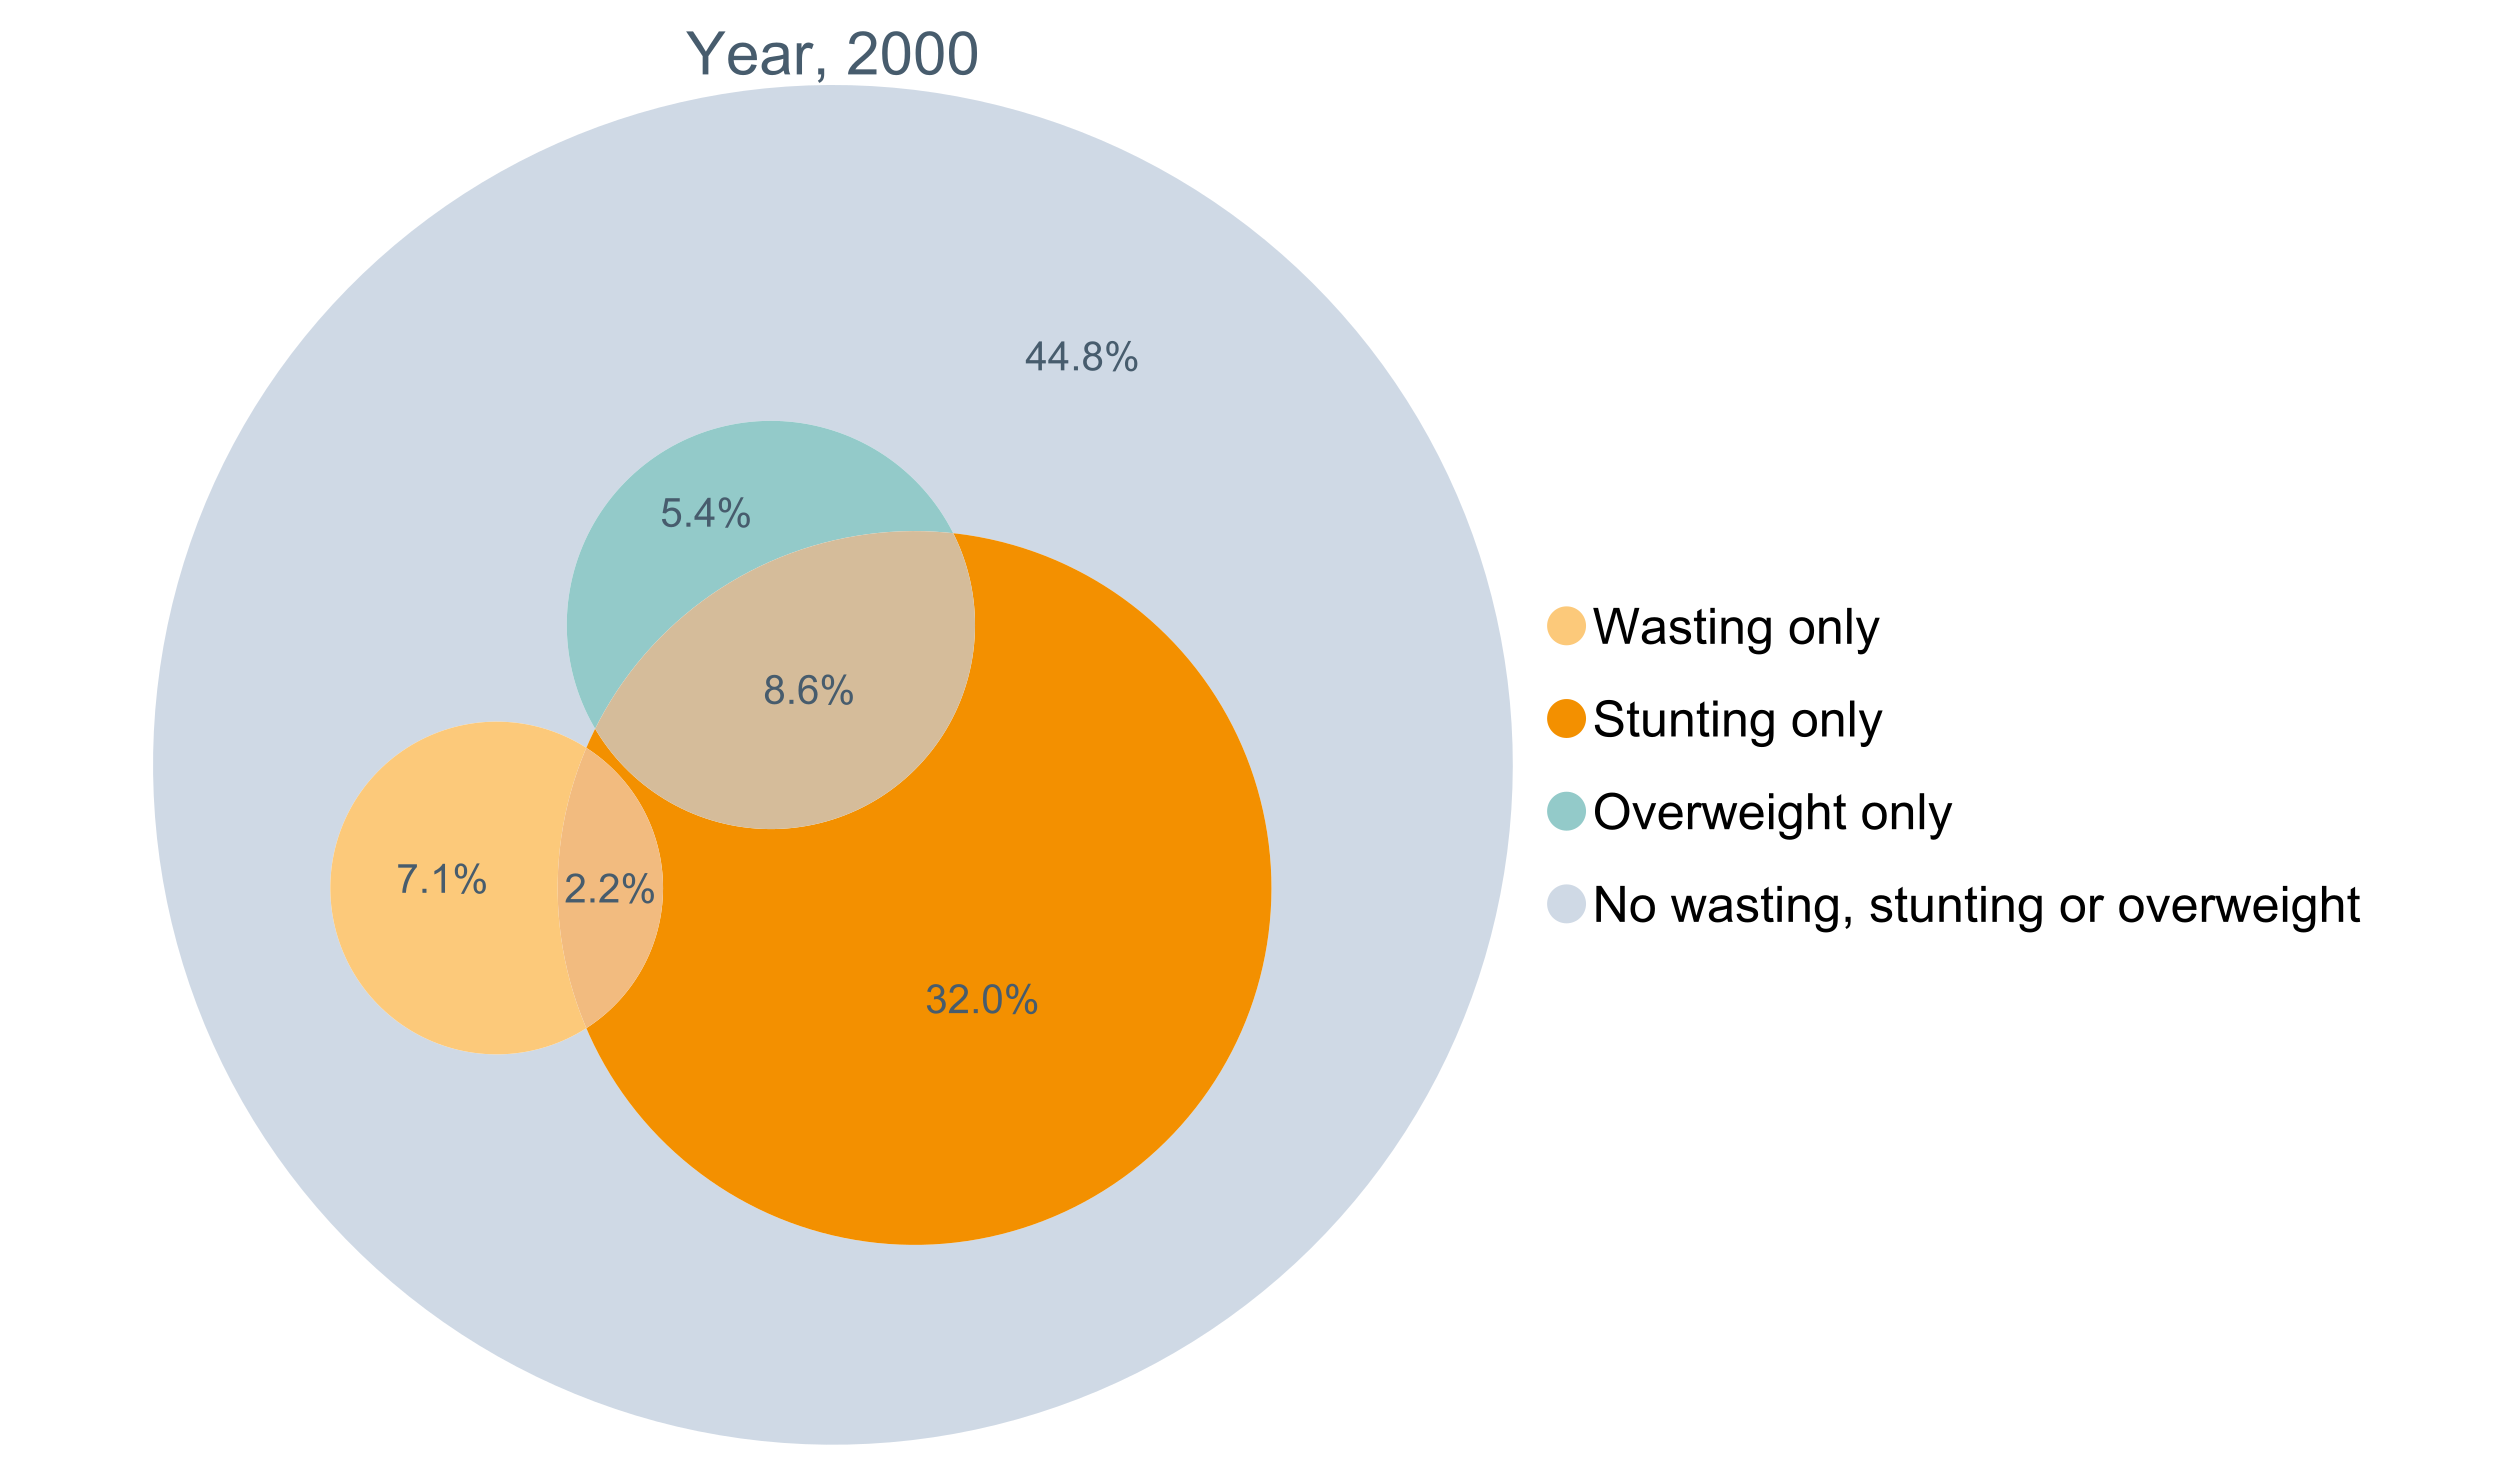 <?xml version="1.0" encoding="UTF-8"?>
<svg xmlns="http://www.w3.org/2000/svg" xmlns:xlink="http://www.w3.org/1999/xlink" width="1234.286pt" height="720pt" viewBox="0 0 1234.286 720" version="1.1">
<defs>
<g>
<symbol overflow="visible" id="glyph0-0">
<path style="stroke:none;" d="M 8.27 0 L 8.27 -8.996 L 0.086 -21.234 L 3.504 -21.234 L 7.691 -14.832 C 8.461 -13.633 9.18 -12.438 9.852 -11.242 C 10.484 -12.348 11.258 -13.598 12.168 -14.992 L 16.281 -21.234 L 19.555 -21.234 L 11.082 -8.996 L 11.082 0 Z M 8.27 0 "/>
</symbol>
<symbol overflow="visible" id="glyph0-1">
<path style="stroke:none;" d="M 12.488 -4.953 L 15.18 -4.621 C 14.754 -3.043 13.969 -1.82 12.82 -0.953 C 11.672 -0.086 10.203 0.344 8.418 0.348 C 6.164 0.344 4.379 -0.344 3.062 -1.73 C 1.742 -3.113 1.082 -5.059 1.086 -7.562 C 1.082 -10.148 1.75 -12.156 3.086 -13.586 C 4.418 -15.012 6.145 -15.727 8.27 -15.73 C 10.324 -15.727 12.008 -15.027 13.312 -13.629 C 14.617 -12.23 15.27 -10.262 15.27 -7.723 C 15.27 -7.566 15.262 -7.332 15.254 -7.027 L 3.781 -7.027 C 3.875 -5.332 4.355 -4.039 5.215 -3.145 C 6.074 -2.242 7.145 -1.793 8.43 -1.797 C 9.383 -1.793 10.199 -2.043 10.879 -2.551 C 11.555 -3.051 12.09 -3.852 12.488 -4.953 Z M 3.926 -9.168 L 12.516 -9.168 C 12.398 -10.461 12.07 -11.434 11.531 -12.082 C 10.699 -13.082 9.621 -13.582 8.301 -13.586 C 7.102 -13.582 6.094 -13.18 5.277 -12.383 C 4.461 -11.578 4.012 -10.508 3.926 -9.168 Z M 3.926 -9.168 "/>
</symbol>
<symbol overflow="visible" id="glyph0-2">
<path style="stroke:none;" d="M 11.992 -1.898 C 11.027 -1.078 10.098 -0.496 9.207 -0.16 C 8.309 0.18 7.352 0.344 6.332 0.348 C 4.641 0.344 3.34 -0.066 2.434 -0.891 C 1.52 -1.715 1.066 -2.77 1.07 -4.055 C 1.066 -4.809 1.238 -5.496 1.586 -6.121 C 1.926 -6.742 2.375 -7.242 2.934 -7.617 C 3.484 -7.992 4.109 -8.277 4.809 -8.473 C 5.32 -8.605 6.094 -8.734 7.125 -8.867 C 9.23 -9.113 10.781 -9.414 11.777 -9.762 C 11.785 -10.121 11.789 -10.348 11.793 -10.445 C 11.789 -11.504 11.543 -12.25 11.051 -12.688 C 10.387 -13.273 9.395 -13.57 8.082 -13.574 C 6.852 -13.57 5.949 -13.355 5.367 -12.93 C 4.781 -12.496 4.348 -11.734 4.07 -10.648 L 1.52 -10.996 C 1.746 -12.086 2.129 -12.965 2.664 -13.637 C 3.191 -14.305 3.961 -14.824 4.969 -15.188 C 5.973 -15.547 7.137 -15.727 8.461 -15.73 C 9.773 -15.727 10.84 -15.57 11.66 -15.266 C 12.48 -14.953 13.082 -14.566 13.469 -14.102 C 13.855 -13.629 14.125 -13.039 14.281 -12.328 C 14.367 -11.883 14.414 -11.078 14.414 -9.922 L 14.414 -6.445 C 14.414 -4.02 14.469 -2.484 14.578 -1.844 C 14.688 -1.199 14.906 -0.586 15.238 0 L 12.516 0 C 12.242 -0.539 12.066 -1.172 11.992 -1.898 Z M 11.777 -7.723 C 10.828 -7.332 9.406 -7 7.52 -6.734 C 6.441 -6.578 5.684 -6.406 5.242 -6.215 C 4.797 -6.02 4.453 -5.738 4.215 -5.367 C 3.969 -4.992 3.848 -4.578 3.852 -4.129 C 3.848 -3.43 4.113 -2.852 4.641 -2.391 C 5.168 -1.926 5.938 -1.691 6.953 -1.695 C 7.957 -1.691 8.852 -1.91 9.633 -2.352 C 10.414 -2.789 10.988 -3.391 11.355 -4.156 C 11.637 -4.742 11.777 -5.613 11.777 -6.766 Z M 11.777 -7.723 "/>
</symbol>
<symbol overflow="visible" id="glyph0-3">
<path style="stroke:none;" d="M 1.926 0 L 1.926 -15.383 L 4.273 -15.383 L 4.273 -13.051 C 4.867 -14.137 5.422 -14.855 5.93 -15.207 C 6.438 -15.551 6.996 -15.727 7.605 -15.73 C 8.48 -15.727 9.371 -15.445 10.285 -14.891 L 9.387 -12.473 C 8.746 -12.848 8.109 -13.035 7.477 -13.039 C 6.906 -13.035 6.391 -12.863 5.938 -12.523 C 5.48 -12.176 5.16 -11.703 4.969 -11.098 C 4.68 -10.168 4.535 -9.152 4.535 -8.055 L 4.535 0 Z M 1.926 0 "/>
</symbol>
<symbol overflow="visible" id="glyph0-4">
<path style="stroke:none;" d="M 2.637 0 L 2.637 -2.969 L 5.605 -2.969 L 5.605 0 C 5.602 1.09 5.406 1.969 5.023 2.641 C 4.633 3.309 4.023 3.828 3.188 4.199 L 2.461 3.086 C 3.012 2.84 3.418 2.484 3.68 2.02 C 3.938 1.547 4.082 0.875 4.113 0 Z M 2.637 0 "/>
</symbol>
<symbol overflow="visible" id="glyph0-5">
<path style="stroke:none;" d=""/>
</symbol>
<symbol overflow="visible" id="glyph0-6">
<path style="stroke:none;" d="M 14.934 -2.508 L 14.934 0 L 0.898 0 C 0.875 -0.625 0.977 -1.227 1.203 -1.812 C 1.555 -2.766 2.129 -3.707 2.918 -4.637 C 3.703 -5.559 4.84 -6.633 6.332 -7.852 C 8.637 -9.742 10.195 -11.238 11.008 -12.348 C 11.816 -13.449 12.223 -14.496 12.227 -15.484 C 12.223 -16.516 11.852 -17.387 11.117 -18.098 C 10.375 -18.805 9.414 -19.16 8.227 -19.164 C 6.969 -19.16 5.965 -18.785 5.215 -18.035 C 4.461 -17.281 4.078 -16.238 4.07 -14.906 L 1.391 -15.18 C 1.57 -17.176 2.262 -18.699 3.461 -19.75 C 4.656 -20.797 6.266 -21.32 8.285 -21.324 C 10.324 -21.32 11.938 -20.758 13.125 -19.629 C 14.312 -18.496 14.906 -17.094 14.906 -15.426 C 14.906 -14.574 14.73 -13.738 14.383 -12.922 C 14.035 -12.098 13.457 -11.234 12.652 -10.328 C 11.844 -9.418 10.504 -8.172 8.633 -6.59 C 7.062 -5.273 6.059 -4.383 5.617 -3.918 C 5.172 -3.445 4.805 -2.977 4.52 -2.508 Z M 14.934 -2.508 "/>
</symbol>
<symbol overflow="visible" id="glyph0-7">
<path style="stroke:none;" d="M 1.23 -10.473 C 1.23 -12.98 1.488 -15.004 2.004 -16.535 C 2.52 -18.066 3.285 -19.246 4.309 -20.078 C 5.324 -20.906 6.609 -21.32 8.156 -21.324 C 9.293 -21.32 10.289 -21.09 11.152 -20.633 C 12.008 -20.172 12.719 -19.512 13.281 -18.648 C 13.84 -17.785 14.281 -16.734 14.602 -15.492 C 14.918 -14.25 15.074 -12.574 15.078 -10.473 C 15.074 -7.977 14.82 -5.965 14.309 -4.438 C 13.797 -2.906 13.031 -1.727 12.016 -0.891 C 10.996 -0.055 9.711 0.363 8.156 0.363 C 6.109 0.363 4.5 -0.371 3.332 -1.84 C 1.93 -3.605 1.23 -6.48 1.23 -10.473 Z M 3.91 -10.473 C 3.906 -6.98 4.316 -4.66 5.133 -3.512 C 5.949 -2.355 6.957 -1.781 8.156 -1.781 C 9.352 -1.781 10.355 -2.359 11.176 -3.52 C 11.988 -4.676 12.398 -6.992 12.398 -10.473 C 12.398 -13.965 11.988 -16.289 11.176 -17.441 C 10.355 -18.586 9.34 -19.16 8.125 -19.164 C 6.926 -19.16 5.969 -18.652 5.258 -17.645 C 4.355 -16.348 3.906 -13.957 3.91 -10.473 Z M 3.91 -10.473 "/>
</symbol>
<symbol overflow="visible" id="glyph1-0">
<path style="stroke:none;" d="M 5.016 0 L 0.305 -17.758 L 2.715 -17.758 L 5.414 -6.117 C 5.703 -4.898 5.953 -3.688 6.164 -2.484 C 6.617 -4.379 6.883 -5.473 6.965 -5.766 L 10.344 -17.758 L 13.18 -17.758 L 15.723 -8.77 C 16.355 -6.539 16.816 -4.445 17.102 -2.484 C 17.324 -3.605 17.621 -4.891 17.988 -6.348 L 20.773 -17.758 L 23.133 -17.758 L 18.266 0 L 16 0 L 12.258 -13.527 C 11.941 -14.656 11.754 -15.352 11.699 -15.613 C 11.512 -14.797 11.34 -14.102 11.18 -13.527 L 7.414 0 Z M 5.016 0 "/>
</symbol>
<symbol overflow="visible" id="glyph1-1">
<path style="stroke:none;" d="M 10.027 -1.586 C 9.215 -0.898 8.438 -0.414 7.695 -0.133 C 6.945 0.148 6.145 0.285 5.293 0.289 C 3.875 0.285 2.789 -0.055 2.031 -0.746 C 1.27 -1.434 0.891 -2.316 0.895 -3.391 C 0.891 -4.02 1.035 -4.594 1.324 -5.117 C 1.613 -5.633 1.988 -6.051 2.453 -6.371 C 2.914 -6.684 3.438 -6.922 4.02 -7.086 C 4.449 -7.195 5.094 -7.305 5.961 -7.414 C 7.715 -7.617 9.012 -7.867 9.848 -8.164 C 9.852 -8.461 9.855 -8.652 9.859 -8.734 C 9.855 -9.621 9.648 -10.246 9.242 -10.609 C 8.68 -11.098 7.852 -11.344 6.758 -11.348 C 5.727 -11.344 4.969 -11.164 4.484 -10.809 C 3.992 -10.445 3.633 -9.809 3.402 -8.902 L 1.273 -9.191 C 1.461 -10.102 1.781 -10.84 2.227 -11.402 C 2.672 -11.965 3.312 -12.395 4.152 -12.699 C 4.992 -12.996 5.965 -13.148 7.074 -13.152 C 8.168 -13.148 9.062 -13.02 9.75 -12.766 C 10.438 -12.504 10.941 -12.18 11.266 -11.789 C 11.586 -11.398 11.812 -10.902 11.941 -10.309 C 12.012 -9.934 12.047 -9.266 12.051 -8.297 L 12.051 -5.391 C 12.047 -3.363 12.094 -2.078 12.191 -1.543 C 12.281 -1.004 12.465 -0.492 12.742 0 L 10.465 0 C 10.238 -0.453 10.09 -0.98 10.027 -1.586 Z M 9.848 -6.457 C 9.055 -6.133 7.867 -5.855 6.285 -5.633 C 5.387 -5.5 4.754 -5.355 4.383 -5.195 C 4.012 -5.031 3.723 -4.793 3.523 -4.484 C 3.32 -4.172 3.223 -3.828 3.223 -3.453 C 3.223 -2.867 3.441 -2.383 3.883 -1.996 C 4.32 -1.609 4.965 -1.418 5.812 -1.418 C 6.652 -1.418 7.398 -1.602 8.055 -1.969 C 8.707 -2.336 9.188 -2.836 9.496 -3.477 C 9.727 -3.965 9.844 -4.691 9.848 -5.656 Z M 9.848 -6.457 "/>
</symbol>
<symbol overflow="visible" id="glyph1-2">
<path style="stroke:none;" d="M 0.762 -3.84 L 2.918 -4.18 C 3.039 -3.312 3.375 -2.652 3.93 -2.191 C 4.48 -1.73 5.254 -1.5 6.25 -1.5 C 7.246 -1.5 7.988 -1.703 8.477 -2.113 C 8.961 -2.52 9.203 -3 9.207 -3.551 C 9.203 -4.043 8.988 -4.43 8.562 -4.711 C 8.258 -4.906 7.516 -5.152 6.336 -5.449 C 4.734 -5.852 3.625 -6.199 3.008 -6.496 C 2.387 -6.789 1.918 -7.199 1.602 -7.723 C 1.281 -8.242 1.125 -8.816 1.125 -9.449 C 1.125 -10.02 1.254 -10.551 1.52 -11.039 C 1.777 -11.527 2.137 -11.934 2.594 -12.258 C 2.93 -12.508 3.391 -12.719 3.977 -12.891 C 4.559 -13.062 5.188 -13.148 5.863 -13.152 C 6.867 -13.148 7.754 -13.004 8.52 -12.715 C 9.281 -12.426 9.844 -12.031 10.207 -11.535 C 10.57 -11.039 10.82 -10.375 10.961 -9.543 L 8.828 -9.254 C 8.73 -9.91 8.449 -10.426 7.988 -10.801 C 7.52 -11.168 6.863 -11.355 6.02 -11.359 C 5.016 -11.355 4.301 -11.191 3.875 -10.863 C 3.445 -10.531 3.234 -10.145 3.234 -9.703 C 3.234 -9.418 3.32 -9.16 3.5 -8.938 C 3.672 -8.699 3.953 -8.508 4.336 -8.355 C 4.555 -8.273 5.195 -8.086 6.262 -7.801 C 7.801 -7.387 8.875 -7.051 9.488 -6.789 C 10.094 -6.523 10.574 -6.141 10.922 -5.645 C 11.27 -5.141 11.441 -4.52 11.445 -3.777 C 11.441 -3.047 11.23 -2.363 10.809 -1.723 C 10.383 -1.082 9.773 -0.586 8.977 -0.234 C 8.176 0.113 7.27 0.285 6.262 0.289 C 4.586 0.285 3.312 -0.059 2.438 -0.75 C 1.562 -1.445 1.004 -2.473 0.762 -3.84 Z M 0.762 -3.84 "/>
</symbol>
<symbol overflow="visible" id="glyph1-3">
<path style="stroke:none;" d="M 6.395 -1.949 L 6.711 -0.023 C 6.094 0.102 5.547 0.164 5.062 0.168 C 4.27 0.164 3.652 0.043 3.219 -0.207 C 2.781 -0.453 2.477 -0.781 2.301 -1.191 C 2.121 -1.598 2.031 -2.457 2.035 -3.766 L 2.035 -11.168 L 0.438 -11.168 L 0.438 -12.863 L 2.035 -12.863 L 2.035 -16.047 L 4.203 -17.355 L 4.203 -12.863 L 6.395 -12.863 L 6.395 -11.168 L 4.203 -11.168 L 4.203 -3.645 C 4.199 -3.023 4.238 -2.621 4.316 -2.445 C 4.391 -2.266 4.516 -2.125 4.691 -2.023 C 4.863 -1.914 5.113 -1.863 5.438 -1.867 C 5.68 -1.863 5.996 -1.891 6.395 -1.949 Z M 6.395 -1.949 "/>
</symbol>
<symbol overflow="visible" id="glyph1-4">
<path style="stroke:none;" d="M 1.648 -15.25 L 1.648 -17.758 L 3.828 -17.758 L 3.828 -15.25 Z M 1.648 0 L 1.648 -12.863 L 3.828 -12.863 L 3.828 0 Z M 1.648 0 "/>
</symbol>
<symbol overflow="visible" id="glyph1-5">
<path style="stroke:none;" d="M 1.637 0 L 1.637 -12.863 L 3.598 -12.863 L 3.598 -11.035 C 4.543 -12.441 5.906 -13.148 7.691 -13.152 C 8.465 -13.148 9.176 -13.008 9.828 -12.734 C 10.477 -12.453 10.965 -12.09 11.289 -11.637 C 11.609 -11.184 11.836 -10.645 11.965 -10.027 C 12.043 -9.621 12.082 -8.918 12.086 -7.91 L 12.086 0 L 9.906 0 L 9.906 -7.824 C 9.902 -8.707 9.816 -9.371 9.652 -9.816 C 9.48 -10.254 9.18 -10.605 8.75 -10.871 C 8.312 -11.129 7.809 -11.262 7.23 -11.266 C 6.301 -11.262 5.5 -10.965 4.828 -10.379 C 4.152 -9.785 3.812 -8.668 3.816 -7.023 L 3.816 0 Z M 1.637 0 "/>
</symbol>
<symbol overflow="visible" id="glyph1-6">
<path style="stroke:none;" d="M 1.234 1.066 L 3.355 1.379 C 3.441 2.031 3.688 2.508 4.094 2.809 C 4.633 3.207 5.371 3.41 6.309 3.414 C 7.316 3.41 8.098 3.207 8.648 2.809 C 9.195 2.402 9.566 1.84 9.762 1.113 C 9.875 0.668 9.926 -0.262 9.918 -1.684 C 8.965 -0.559 7.777 0 6.359 0 C 4.586 0 3.219 -0.637 2.254 -1.914 C 1.281 -3.188 0.797 -4.719 0.801 -6.504 C 0.797 -7.73 1.02 -8.859 1.465 -9.898 C 1.91 -10.934 2.555 -11.738 3.398 -12.305 C 4.242 -12.867 5.23 -13.148 6.371 -13.152 C 7.887 -13.148 9.141 -12.535 10.125 -11.312 L 10.125 -12.863 L 12.137 -12.863 L 12.137 -1.742 C 12.133 0.258 11.93 1.672 11.523 2.512 C 11.113 3.344 10.469 4.004 9.586 4.492 C 8.703 4.973 7.613 5.215 6.324 5.219 C 4.785 5.215 3.547 4.871 2.602 4.184 C 1.656 3.492 1.199 2.453 1.234 1.066 Z M 3.039 -6.66 C 3.035 -4.969 3.371 -3.738 4.043 -2.965 C 4.715 -2.191 5.555 -1.805 6.566 -1.805 C 7.562 -1.805 8.402 -2.188 9.082 -2.961 C 9.762 -3.727 10.102 -4.938 10.102 -6.59 C 10.102 -8.16 9.75 -9.348 9.055 -10.148 C 8.352 -10.945 7.512 -11.344 6.527 -11.348 C 5.559 -11.344 4.734 -10.949 4.055 -10.168 C 3.375 -9.379 3.035 -8.211 3.039 -6.66 Z M 3.039 -6.66 "/>
</symbol>
<symbol overflow="visible" id="glyph1-7">
<path style="stroke:none;" d=""/>
</symbol>
<symbol overflow="visible" id="glyph1-8">
<path style="stroke:none;" d="M 0.824 -6.43 C 0.82 -8.809 1.48 -10.574 2.809 -11.723 C 3.91 -12.672 5.262 -13.148 6.855 -13.152 C 8.621 -13.148 10.066 -12.57 11.191 -11.414 C 12.312 -10.254 12.871 -8.652 12.875 -6.613 C 12.871 -4.953 12.625 -3.652 12.129 -2.707 C 11.633 -1.758 10.91 -1.02 9.961 -0.496 C 9.012 0.027 7.977 0.285 6.855 0.289 C 5.055 0.285 3.598 -0.289 2.488 -1.441 C 1.375 -2.594 0.82 -4.254 0.824 -6.43 Z M 3.062 -6.43 C 3.059 -4.781 3.418 -3.551 4.141 -2.73 C 4.855 -1.91 5.762 -1.5 6.855 -1.5 C 7.934 -1.5 8.832 -1.91 9.555 -2.734 C 10.27 -3.559 10.629 -4.816 10.633 -6.504 C 10.629 -8.094 10.266 -9.297 9.547 -10.117 C 8.82 -10.934 7.926 -11.344 6.855 -11.348 C 5.762 -11.344 4.855 -10.938 4.141 -10.125 C 3.418 -9.309 3.059 -8.074 3.062 -6.43 Z M 3.062 -6.43 "/>
</symbol>
<symbol overflow="visible" id="glyph1-9">
<path style="stroke:none;" d="M 1.586 0 L 1.586 -17.758 L 3.766 -17.758 L 3.766 0 Z M 1.586 0 "/>
</symbol>
<symbol overflow="visible" id="glyph1-10">
<path style="stroke:none;" d="M 1.539 4.953 L 1.297 2.906 C 1.77 3.035 2.188 3.098 2.543 3.102 C 3.027 3.098 3.414 3.02 3.703 2.859 C 3.992 2.695 4.23 2.469 4.422 2.18 C 4.555 1.961 4.777 1.418 5.086 0.559 C 5.125 0.434 5.188 0.258 5.281 0.023 L 0.398 -12.863 L 2.75 -12.863 L 5.426 -5.414 C 5.77 -4.469 6.078 -3.473 6.359 -2.434 C 6.605 -3.434 6.906 -4.414 7.254 -5.367 L 10.004 -12.863 L 12.184 -12.863 L 7.293 0.219 C 6.766 1.625 6.355 2.598 6.066 3.137 C 5.676 3.852 5.234 4.379 4.734 4.715 C 4.234 5.047 3.637 5.215 2.941 5.219 C 2.52 5.215 2.051 5.125 1.539 4.953 Z M 1.539 4.953 "/>
</symbol>
<symbol overflow="visible" id="glyph1-11">
<path style="stroke:none;" d="M 1.113 -5.703 L 3.332 -5.898 C 3.434 -5.008 3.676 -4.277 4.062 -3.711 C 4.445 -3.141 5.043 -2.684 5.852 -2.332 C 6.656 -1.98 7.562 -1.805 8.574 -1.805 C 9.465 -1.805 10.258 -1.938 10.949 -2.203 C 11.633 -2.469 12.145 -2.832 12.48 -3.301 C 12.816 -3.762 12.984 -4.27 12.984 -4.82 C 12.984 -5.375 12.82 -5.859 12.5 -6.277 C 12.172 -6.691 11.641 -7.043 10.902 -7.328 C 10.422 -7.512 9.367 -7.801 7.738 -8.191 C 6.105 -8.582 4.965 -8.949 4.312 -9.301 C 3.461 -9.742 2.828 -10.293 2.414 -10.953 C 2 -11.609 1.793 -12.348 1.793 -13.164 C 1.793 -14.059 2.047 -14.898 2.555 -15.68 C 3.062 -16.457 3.805 -17.047 4.785 -17.453 C 5.758 -17.855 6.844 -18.059 8.043 -18.059 C 9.355 -18.059 10.516 -17.844 11.523 -17.422 C 12.527 -16.996 13.301 -16.375 13.844 -15.551 C 14.383 -14.727 14.672 -13.793 14.715 -12.754 L 12.465 -12.586 C 12.34 -13.707 11.93 -14.555 11.234 -15.129 C 10.531 -15.699 9.5 -15.984 8.141 -15.988 C 6.715 -15.984 5.68 -15.723 5.031 -15.207 C 4.379 -14.684 4.055 -14.059 4.059 -13.324 C 4.055 -12.684 4.285 -12.156 4.746 -11.75 C 5.199 -11.336 6.379 -10.914 8.289 -10.484 C 10.199 -10.047 11.512 -9.672 12.223 -9.352 C 13.254 -8.875 14.016 -8.27 14.508 -7.539 C 15 -6.809 15.246 -5.969 15.25 -5.016 C 15.246 -4.07 14.977 -3.18 14.438 -2.344 C 13.895 -1.508 13.117 -0.855 12.105 -0.391 C 11.09 0.074 9.949 0.305 8.684 0.305 C 7.074 0.305 5.727 0.07 4.645 -0.398 C 3.555 -0.867 2.703 -1.57 2.09 -2.512 C 1.469 -3.453 1.145 -4.516 1.113 -5.703 Z M 1.113 -5.703 "/>
</symbol>
<symbol overflow="visible" id="glyph1-12">
<path style="stroke:none;" d="M 10.066 0 L 10.066 -1.891 C 9.062 -0.438 7.699 0.285 5.984 0.289 C 5.219 0.285 4.512 0.145 3.855 -0.145 C 3.199 -0.434 2.711 -0.801 2.391 -1.242 C 2.07 -1.68 1.844 -2.219 1.719 -2.859 C 1.625 -3.285 1.582 -3.961 1.586 -4.895 L 1.586 -12.863 L 3.766 -12.863 L 3.766 -5.73 C 3.762 -4.59 3.805 -3.82 3.898 -3.426 C 4.031 -2.852 4.324 -2.402 4.77 -2.074 C 5.215 -1.746 5.762 -1.582 6.418 -1.586 C 7.07 -1.582 7.688 -1.75 8.262 -2.09 C 8.832 -2.422 9.234 -2.879 9.477 -3.457 C 9.711 -4.035 9.832 -4.871 9.836 -5.973 L 9.836 -12.863 L 12.016 -12.863 L 12.016 0 Z M 10.066 0 "/>
</symbol>
<symbol overflow="visible" id="glyph1-13">
<path style="stroke:none;" d="M 1.199 -8.648 C 1.195 -11.594 1.984 -13.898 3.57 -15.57 C 5.148 -17.234 7.195 -18.07 9.703 -18.07 C 11.34 -18.07 12.816 -17.676 14.133 -16.895 C 15.449 -16.109 16.453 -15.02 17.145 -13.621 C 17.832 -12.219 18.176 -10.629 18.18 -8.855 C 18.176 -7.051 17.812 -5.441 17.09 -4.02 C 16.359 -2.598 15.328 -1.52 14 -0.793 C 12.664 -0.059 11.23 0.305 9.691 0.305 C 8.02 0.305 6.523 -0.098 5.207 -0.906 C 3.891 -1.715 2.895 -2.816 2.215 -4.215 C 1.535 -5.605 1.195 -7.086 1.199 -8.648 Z M 3.621 -8.613 C 3.621 -6.473 4.195 -4.785 5.348 -3.555 C 6.496 -2.32 7.938 -1.703 9.676 -1.707 C 11.441 -1.703 12.898 -2.324 14.043 -3.57 C 15.184 -4.812 15.754 -6.578 15.758 -8.867 C 15.754 -10.309 15.512 -11.57 15.023 -12.652 C 14.535 -13.727 13.82 -14.562 12.879 -15.156 C 11.938 -15.746 10.883 -16.043 9.715 -16.047 C 8.051 -16.043 6.617 -15.473 5.418 -14.332 C 4.219 -13.191 3.621 -11.285 3.621 -8.613 Z M 3.621 -8.613 "/>
</symbol>
<symbol overflow="visible" id="glyph1-14">
<path style="stroke:none;" d="M 5.207 0 L 0.316 -12.863 L 2.617 -12.863 L 5.379 -5.16 C 5.676 -4.328 5.949 -3.465 6.203 -2.566 C 6.395 -3.246 6.664 -4.062 7.012 -5.016 L 9.871 -12.863 L 12.113 -12.863 L 7.242 0 Z M 5.207 0 "/>
</symbol>
<symbol overflow="visible" id="glyph1-15">
<path style="stroke:none;" d="M 10.441 -4.141 L 12.695 -3.863 C 12.336 -2.543 11.676 -1.523 10.719 -0.801 C 9.754 -0.074 8.527 0.285 7.039 0.289 C 5.152 0.285 3.66 -0.289 2.562 -1.445 C 1.457 -2.602 0.906 -4.227 0.91 -6.324 C 0.906 -8.484 1.465 -10.164 2.578 -11.359 C 3.691 -12.551 5.137 -13.148 6.914 -13.152 C 8.633 -13.148 10.035 -12.562 11.129 -11.395 C 12.215 -10.223 12.762 -8.578 12.766 -6.457 C 12.762 -6.324 12.758 -6.129 12.754 -5.875 L 3.16 -5.875 C 3.238 -4.457 3.641 -3.375 4.359 -2.625 C 5.078 -1.875 5.973 -1.5 7.051 -1.5 C 7.848 -1.5 8.531 -1.707 9.098 -2.129 C 9.66 -2.547 10.109 -3.219 10.441 -4.141 Z M 3.281 -7.668 L 10.465 -7.668 C 10.367 -8.746 10.09 -9.559 9.641 -10.102 C 8.941 -10.938 8.043 -11.355 6.941 -11.359 C 5.938 -11.355 5.094 -11.02 4.414 -10.355 C 3.727 -9.684 3.352 -8.789 3.281 -7.668 Z M 3.281 -7.668 "/>
</symbol>
<symbol overflow="visible" id="glyph1-16">
<path style="stroke:none;" d="M 1.609 0 L 1.609 -12.863 L 3.574 -12.863 L 3.574 -10.914 C 4.074 -11.824 4.535 -12.426 4.961 -12.715 C 5.383 -13.004 5.848 -13.148 6.359 -13.152 C 7.09 -13.148 7.836 -12.914 8.598 -12.453 L 7.848 -10.43 C 7.312 -10.742 6.781 -10.898 6.25 -10.902 C 5.77 -10.898 5.34 -10.754 4.965 -10.469 C 4.582 -10.18 4.312 -9.781 4.156 -9.277 C 3.91 -8.496 3.789 -7.648 3.793 -6.734 L 3.793 0 Z M 1.609 0 "/>
</symbol>
<symbol overflow="visible" id="glyph1-17">
<path style="stroke:none;" d="M 4.008 0 L 0.074 -12.863 L 2.324 -12.863 L 4.371 -5.438 L 5.137 -2.676 C 5.164 -2.812 5.387 -3.695 5.801 -5.328 L 7.848 -12.863 L 10.09 -12.863 L 12.016 -5.402 L 12.656 -2.941 L 13.395 -5.426 L 15.602 -12.863 L 17.719 -12.863 L 13.699 0 L 11.434 0 L 9.387 -7.703 L 8.891 -9.895 L 6.285 0 Z M 4.008 0 "/>
</symbol>
<symbol overflow="visible" id="glyph1-18">
<path style="stroke:none;" d="M 1.637 0 L 1.637 -17.758 L 3.816 -17.758 L 3.816 -11.387 C 4.828 -12.559 6.113 -13.148 7.668 -13.152 C 8.617 -13.148 9.445 -12.961 10.148 -12.59 C 10.852 -12.211 11.352 -11.691 11.656 -11.031 C 11.957 -10.367 12.109 -9.406 12.113 -8.152 L 12.113 0 L 9.934 0 L 9.934 -8.152 C 9.93 -9.238 9.695 -10.031 9.223 -10.531 C 8.75 -11.023 8.082 -11.273 7.219 -11.277 C 6.57 -11.273 5.961 -11.105 5.395 -10.773 C 4.824 -10.434 4.418 -9.98 4.18 -9.41 C 3.934 -8.836 3.812 -8.043 3.816 -7.039 L 3.816 0 Z M 1.637 0 "/>
</symbol>
<symbol overflow="visible" id="glyph1-19">
<path style="stroke:none;" d="M 1.891 0 L 1.891 -17.758 L 4.301 -17.758 L 13.625 -3.816 L 13.625 -17.758 L 15.879 -17.758 L 15.879 0 L 13.469 0 L 4.141 -13.953 L 4.141 0 Z M 1.891 0 "/>
</symbol>
<symbol overflow="visible" id="glyph1-20">
<path style="stroke:none;" d="M 2.203 0 L 2.203 -2.484 L 4.688 -2.484 L 4.688 0 C 4.688 0.91 4.523 1.645 4.203 2.207 C 3.875 2.766 3.363 3.199 2.664 3.512 L 2.059 2.578 C 2.516 2.375 2.855 2.078 3.074 1.688 C 3.289 1.297 3.41 0.734 3.441 0 Z M 2.203 0 "/>
</symbol>
<symbol overflow="visible" id="glyph2-0">
<path style="stroke:none;" d="M 6.445 0 L 6.445 -3.418 L 0.254 -3.418 L 0.254 -5.023 L 6.77 -14.277 L 8.199 -14.277 L 8.199 -5.023 L 10.129 -5.023 L 10.129 -3.418 L 8.199 -3.418 L 8.199 0 Z M 6.445 -5.023 L 6.445 -11.461 L 1.977 -5.023 Z M 6.445 -5.023 "/>
</symbol>
<symbol overflow="visible" id="glyph2-1">
<path style="stroke:none;" d="M 1.812 0 L 1.812 -1.996 L 3.809 -1.996 L 3.809 0 Z M 1.812 0 "/>
</symbol>
<symbol overflow="visible" id="glyph2-2">
<path style="stroke:none;" d="M 3.523 -7.742 C 2.793 -8.004 2.254 -8.383 1.906 -8.879 C 1.555 -9.371 1.383 -9.965 1.383 -10.652 C 1.383 -11.691 1.754 -12.562 2.5 -13.273 C 3.246 -13.977 4.242 -14.332 5.484 -14.336 C 6.727 -14.332 7.727 -13.969 8.492 -13.25 C 9.25 -12.523 9.633 -11.645 9.633 -10.605 C 9.633 -9.941 9.457 -9.363 9.109 -8.875 C 8.762 -8.383 8.234 -8.004 7.527 -7.742 C 8.402 -7.453 9.07 -6.992 9.527 -6.359 C 9.984 -5.719 10.211 -4.961 10.215 -4.082 C 10.211 -2.859 9.781 -1.832 8.918 -1.004 C 8.055 -0.172 6.918 0.238 5.512 0.242 C 4.102 0.238 2.965 -0.176 2.102 -1.008 C 1.238 -1.84 0.809 -2.879 0.809 -4.129 C 0.809 -5.055 1.043 -5.832 1.512 -6.461 C 1.98 -7.086 2.648 -7.512 3.523 -7.742 Z M 3.176 -10.711 C 3.176 -10.035 3.391 -9.48 3.828 -9.055 C 4.258 -8.625 4.824 -8.414 5.523 -8.414 C 6.195 -8.414 6.746 -8.625 7.18 -9.051 C 7.609 -9.477 7.828 -9.996 7.828 -10.613 C 7.828 -11.254 7.605 -11.797 7.16 -12.234 C 6.715 -12.672 6.16 -12.891 5.504 -12.895 C 4.832 -12.891 4.277 -12.676 3.836 -12.25 C 3.395 -11.82 3.176 -11.309 3.176 -10.711 Z M 2.609 -4.121 C 2.605 -3.617 2.727 -3.133 2.965 -2.668 C 3.199 -2.199 3.551 -1.84 4.02 -1.582 C 4.488 -1.324 4.992 -1.195 5.531 -1.199 C 6.367 -1.195 7.059 -1.465 7.605 -2.004 C 8.148 -2.543 8.418 -3.227 8.422 -4.062 C 8.418 -4.902 8.137 -5.602 7.578 -6.156 C 7.016 -6.707 6.316 -6.984 5.473 -6.984 C 4.645 -6.984 3.961 -6.711 3.422 -6.164 C 2.879 -5.617 2.605 -4.934 2.609 -4.121 Z M 2.609 -4.121 "/>
</symbol>
<symbol overflow="visible" id="glyph2-3">
<path style="stroke:none;" d="M 1.16 -10.848 C 1.16 -11.863 1.414 -12.73 1.93 -13.449 C 2.438 -14.16 3.184 -14.52 4.16 -14.52 C 5.055 -14.52 5.793 -14.199 6.383 -13.559 C 6.969 -12.918 7.266 -11.977 7.266 -10.742 C 7.266 -9.531 6.969 -8.602 6.375 -7.949 C 5.781 -7.297 5.047 -6.973 4.18 -6.973 C 3.312 -6.973 2.594 -7.293 2.02 -7.938 C 1.445 -8.578 1.16 -9.547 1.16 -10.848 Z M 4.207 -13.312 C 3.77 -13.312 3.406 -13.121 3.121 -12.746 C 2.828 -12.367 2.684 -11.676 2.688 -10.672 C 2.684 -9.754 2.828 -9.109 3.125 -8.738 C 3.414 -8.363 3.777 -8.18 4.207 -8.18 C 4.648 -8.18 5.012 -8.367 5.301 -8.742 C 5.586 -9.117 5.73 -9.805 5.734 -10.809 C 5.73 -11.727 5.586 -12.375 5.297 -12.75 C 5.004 -13.125 4.641 -13.312 4.207 -13.312 Z M 4.215 0.527 L 12.027 -14.52 L 13.449 -14.52 L 5.668 0.527 Z M 10.391 -3.352 C 10.387 -4.375 10.645 -5.242 11.16 -5.953 C 11.672 -6.664 12.418 -7.02 13.398 -7.02 C 14.293 -7.02 15.035 -6.699 15.625 -6.059 C 16.211 -5.418 16.504 -4.477 16.508 -3.242 C 16.504 -2.031 16.207 -1.102 15.613 -0.449 C 15.016 0.203 14.281 0.527 13.41 0.527 C 12.543 0.527 11.824 0.207 11.25 -0.441 C 10.676 -1.082 10.387 -2.055 10.391 -3.352 Z M 13.449 -5.812 C 13.004 -5.812 12.641 -5.621 12.352 -5.246 C 12.062 -4.867 11.918 -4.18 11.918 -3.176 C 11.918 -2.266 12.062 -1.621 12.355 -1.246 C 12.648 -0.867 13.008 -0.68 13.438 -0.684 C 13.883 -0.68 14.254 -0.867 14.543 -1.246 C 14.832 -1.621 14.977 -2.309 14.977 -3.312 C 14.977 -4.23 14.828 -4.879 14.539 -5.254 C 14.242 -5.625 13.879 -5.812 13.449 -5.812 Z M 13.449 -5.812 "/>
</symbol>
<symbol overflow="visible" id="glyph2-4">
<path style="stroke:none;" d="M 0.945 -12.406 L 0.945 -14.09 L 10.188 -14.09 L 10.188 -12.727 C 9.277 -11.758 8.375 -10.473 7.484 -8.871 C 6.586 -7.266 5.898 -5.617 5.414 -3.926 C 5.062 -2.73 4.836 -1.422 4.742 0 L 2.941 0 C 2.957 -1.121 3.176 -2.477 3.602 -4.07 C 4.02 -5.66 4.625 -7.195 5.418 -8.672 C 6.203 -10.148 7.043 -11.391 7.938 -12.406 Z M 0.945 -12.406 "/>
</symbol>
<symbol overflow="visible" id="glyph2-5">
<path style="stroke:none;" d="M 7.43 0 L 5.676 0 L 5.676 -11.172 C 5.25 -10.766 4.695 -10.363 4.016 -9.961 C 3.328 -9.559 2.715 -9.258 2.172 -9.059 L 2.172 -10.75 C 3.148 -11.207 4.004 -11.766 4.742 -12.426 C 5.473 -13.078 5.992 -13.715 6.301 -14.336 L 7.43 -14.336 Z M 7.43 0 "/>
</symbol>
<symbol overflow="visible" id="glyph2-6">
<path style="stroke:none;" d="M 0.836 -3.77 L 2.59 -4.004 C 2.789 -3.004 3.129 -2.289 3.617 -1.855 C 4.098 -1.414 4.688 -1.195 5.387 -1.199 C 6.207 -1.195 6.902 -1.48 7.473 -2.055 C 8.039 -2.621 8.324 -3.328 8.328 -4.18 C 8.324 -4.98 8.062 -5.645 7.539 -6.168 C 7.012 -6.688 6.344 -6.949 5.531 -6.953 C 5.199 -6.949 4.785 -6.883 4.293 -6.758 L 4.488 -8.297 C 4.605 -8.281 4.699 -8.273 4.773 -8.277 C 5.516 -8.273 6.188 -8.469 6.785 -8.859 C 7.383 -9.25 7.68 -9.852 7.684 -10.664 C 7.68 -11.305 7.465 -11.836 7.031 -12.262 C 6.594 -12.68 6.031 -12.891 5.348 -12.895 C 4.664 -12.891 4.094 -12.676 3.641 -12.25 C 3.184 -11.82 2.895 -11.18 2.766 -10.324 L 1.012 -10.633 C 1.227 -11.809 1.715 -12.719 2.473 -13.367 C 3.23 -14.008 4.176 -14.332 5.309 -14.336 C 6.086 -14.332 6.801 -14.164 7.457 -13.832 C 8.109 -13.496 8.609 -13.039 8.961 -12.465 C 9.305 -11.883 9.48 -11.27 9.484 -10.625 C 9.48 -10.004 9.316 -9.441 8.988 -8.938 C 8.656 -8.43 8.164 -8.027 7.52 -7.73 C 8.359 -7.535 9.016 -7.133 9.484 -6.52 C 9.949 -5.906 10.184 -5.137 10.188 -4.215 C 10.184 -2.965 9.73 -1.91 8.824 -1.047 C 7.914 -0.18 6.762 0.25 5.375 0.254 C 4.117 0.25 3.078 -0.121 2.254 -0.867 C 1.422 -1.613 0.949 -2.578 0.836 -3.77 Z M 0.836 -3.77 "/>
</symbol>
<symbol overflow="visible" id="glyph2-7">
<path style="stroke:none;" d="M 10.039 -1.684 L 10.039 0 L 0.605 0 C 0.59 -0.422 0.66 -0.828 0.809 -1.219 C 1.047 -1.859 1.43 -2.488 1.961 -3.113 C 2.488 -3.734 3.254 -4.457 4.254 -5.277 C 5.805 -6.547 6.852 -7.555 7.398 -8.301 C 7.941 -9.043 8.215 -9.746 8.219 -10.41 C 8.215 -11.102 7.965 -11.688 7.473 -12.168 C 6.973 -12.641 6.328 -12.879 5.531 -12.883 C 4.688 -12.879 4.012 -12.625 3.504 -12.121 C 2.996 -11.613 2.738 -10.914 2.738 -10.02 L 0.934 -10.207 C 1.055 -11.551 1.52 -12.574 2.328 -13.277 C 3.129 -13.98 4.211 -14.332 5.57 -14.336 C 6.938 -14.332 8.02 -13.953 8.82 -13.195 C 9.617 -12.434 10.02 -11.492 10.02 -10.371 C 10.02 -9.801 9.902 -9.238 9.668 -8.688 C 9.434 -8.133 9.047 -7.551 8.508 -6.941 C 7.965 -6.328 7.062 -5.492 5.805 -4.43 C 4.75 -3.547 4.074 -2.945 3.777 -2.633 C 3.477 -2.312 3.23 -1.996 3.039 -1.684 Z M 10.039 -1.684 "/>
</symbol>
<symbol overflow="visible" id="glyph2-8">
<path style="stroke:none;" d="M 0.828 -7.039 C 0.824 -8.727 1 -10.086 1.348 -11.117 C 1.695 -12.141 2.211 -12.934 2.898 -13.496 C 3.582 -14.051 4.445 -14.332 5.484 -14.336 C 6.25 -14.332 6.922 -14.176 7.5 -13.871 C 8.078 -13.559 8.555 -13.117 8.93 -12.539 C 9.305 -11.957 9.598 -11.246 9.816 -10.414 C 10.027 -9.578 10.137 -8.453 10.137 -7.039 C 10.137 -5.359 9.965 -4.008 9.621 -2.984 C 9.277 -1.953 8.762 -1.16 8.078 -0.598 C 7.391 -0.039 6.527 0.238 5.484 0.242 C 4.105 0.238 3.023 -0.25 2.238 -1.238 C 1.297 -2.422 0.824 -4.355 0.828 -7.039 Z M 2.629 -7.039 C 2.625 -4.691 2.898 -3.133 3.449 -2.359 C 3.996 -1.582 4.676 -1.195 5.484 -1.199 C 6.289 -1.195 6.965 -1.586 7.512 -2.367 C 8.059 -3.145 8.332 -4.699 8.336 -7.039 C 8.332 -9.387 8.059 -10.949 7.512 -11.723 C 6.965 -12.492 6.281 -12.879 5.465 -12.883 C 4.656 -12.879 4.012 -12.539 3.535 -11.863 C 2.926 -10.988 2.625 -9.379 2.629 -7.039 Z M 2.629 -7.039 "/>
</symbol>
<symbol overflow="visible" id="glyph2-9">
<path style="stroke:none;" d="M 0.828 -3.738 L 2.668 -3.895 C 2.801 -2.996 3.117 -2.324 3.617 -1.875 C 4.109 -1.422 4.711 -1.195 5.414 -1.199 C 6.258 -1.195 6.969 -1.512 7.555 -2.152 C 8.137 -2.785 8.43 -3.629 8.434 -4.684 C 8.43 -5.68 8.148 -6.469 7.59 -7.051 C 7.027 -7.625 6.293 -7.914 5.387 -7.918 C 4.816 -7.914 4.309 -7.785 3.855 -7.531 C 3.402 -7.273 3.043 -6.941 2.785 -6.535 L 1.141 -6.75 L 2.523 -14.082 L 9.621 -14.082 L 9.621 -12.406 L 3.926 -12.406 L 3.156 -8.57 C 4.012 -9.164 4.91 -9.461 5.852 -9.465 C 7.098 -9.461 8.148 -9.031 9.008 -8.168 C 9.859 -7.305 10.289 -6.195 10.293 -4.84 C 10.289 -3.547 9.914 -2.43 9.164 -1.488 C 8.246 -0.336 6.996 0.238 5.414 0.242 C 4.117 0.238 3.055 -0.121 2.234 -0.848 C 1.41 -1.57 0.941 -2.535 0.828 -3.738 Z M 0.828 -3.738 "/>
</symbol>
<symbol overflow="visible" id="glyph2-10">
<path style="stroke:none;" d="M 9.922 -10.781 L 8.18 -10.645 C 8.023 -11.328 7.801 -11.828 7.52 -12.145 C 7.043 -12.641 6.461 -12.891 5.766 -12.895 C 5.203 -12.891 4.711 -12.734 4.293 -12.426 C 3.742 -12.023 3.309 -11.438 2.988 -10.664 C 2.668 -9.891 2.5 -8.789 2.492 -7.363 C 2.91 -8.004 3.426 -8.48 4.039 -8.793 C 4.648 -9.102 5.289 -9.258 5.961 -9.262 C 7.125 -9.258 8.121 -8.828 8.941 -7.969 C 9.762 -7.109 10.172 -5.996 10.176 -4.637 C 10.172 -3.738 9.98 -2.906 9.598 -2.137 C 9.211 -1.367 8.68 -0.777 8.004 -0.371 C 7.328 0.039 6.562 0.238 5.707 0.242 C 4.246 0.238 3.055 -0.293 2.133 -1.367 C 1.211 -2.438 0.75 -4.211 0.75 -6.68 C 0.75 -9.438 1.258 -11.441 2.277 -12.699 C 3.164 -13.785 4.363 -14.332 5.871 -14.336 C 6.996 -14.332 7.914 -14.016 8.633 -13.391 C 9.348 -12.758 9.777 -11.891 9.922 -10.781 Z M 2.766 -4.625 C 2.766 -4.016 2.891 -3.438 3.148 -2.891 C 3.402 -2.336 3.762 -1.918 4.227 -1.633 C 4.684 -1.34 5.168 -1.195 5.676 -1.199 C 6.414 -1.195 7.051 -1.492 7.586 -2.094 C 8.117 -2.688 8.383 -3.5 8.387 -4.527 C 8.383 -5.512 8.121 -6.289 7.598 -6.859 C 7.07 -7.426 6.406 -7.711 5.609 -7.711 C 4.812 -7.711 4.141 -7.426 3.594 -6.859 C 3.039 -6.289 2.766 -5.543 2.766 -4.625 Z M 2.766 -4.625 "/>
</symbol>
</g>
</defs>
<g id="surface28247">
<g style="fill:rgb(27.843%,36.078%,42.745%);fill-opacity:1;">
  <use xlink:href="#glyph0-0" x="338.652" y="36.73"/>
  <use xlink:href="#glyph0-1" x="358.44" y="36.73"/>
  <use xlink:href="#glyph0-2" x="374.939" y="36.73"/>
  <use xlink:href="#glyph0-3" x="391.438" y="36.73"/>
  <use xlink:href="#glyph0-4" x="401.317" y="36.73"/>
  <use xlink:href="#glyph0-5" x="409.56" y="36.73"/>
  <use xlink:href="#glyph0-6" x="417.802" y="36.73"/>
  <use xlink:href="#glyph0-7" x="434.301" y="36.73"/>
  <use xlink:href="#glyph0-7" x="450.8" y="36.73"/>
  <use xlink:href="#glyph0-7" x="467.3" y="36.73"/>
</g>
<path style=" stroke:none;fill-rule:nonzero;fill:rgb(98.824%,78.824%,47.843%);fill-opacity:1;" d="M 783.055 308.984 C 783.055 314.293 778.75 318.598 773.441 318.598 C 768.129 318.598 763.824 314.293 763.824 308.984 C 763.824 303.672 768.129 299.367 773.441 299.367 C 778.75 299.367 783.055 303.672 783.055 308.984 "/>
<g style="fill:rgb(0%,0%,0%);fill-opacity:1;">
  <use xlink:href="#glyph1-0" x="786.273" y="317.863"/>
  <use xlink:href="#glyph1-1" x="809.686" y="317.863"/>
  <use xlink:href="#glyph1-2" x="823.482" y="317.863"/>
  <use xlink:href="#glyph1-3" x="835.885" y="317.863"/>
  <use xlink:href="#glyph1-4" x="842.776" y="317.863"/>
  <use xlink:href="#glyph1-5" x="848.287" y="317.863"/>
  <use xlink:href="#glyph1-6" x="862.083" y="317.863"/>
  <use xlink:href="#glyph1-7" x="875.879" y="317.863"/>
  <use xlink:href="#glyph1-8" x="882.77" y="317.863"/>
  <use xlink:href="#glyph1-5" x="896.566" y="317.863"/>
  <use xlink:href="#glyph1-9" x="910.362" y="317.863"/>
  <use xlink:href="#glyph1-10" x="915.873" y="317.863"/>
</g>
<path style=" stroke:none;fill-rule:nonzero;fill:rgb(95.294%,56.471%,0%);fill-opacity:1;" d="M 783.055 354.738 C 783.055 360.051 778.75 364.355 773.441 364.355 C 768.129 364.355 763.824 360.051 763.824 354.738 C 763.824 349.43 768.129 345.125 773.441 345.125 C 778.75 345.125 783.055 349.43 783.055 354.738 "/>
<g style="fill:rgb(0%,0%,0%);fill-opacity:1;">
  <use xlink:href="#glyph1-11" x="786.273" y="363.617"/>
  <use xlink:href="#glyph1-3" x="802.819" y="363.617"/>
  <use xlink:href="#glyph1-12" x="809.71" y="363.617"/>
  <use xlink:href="#glyph1-5" x="823.506" y="363.617"/>
  <use xlink:href="#glyph1-3" x="837.302" y="363.617"/>
  <use xlink:href="#glyph1-4" x="844.193" y="363.617"/>
  <use xlink:href="#glyph1-5" x="849.704" y="363.617"/>
  <use xlink:href="#glyph1-6" x="863.5" y="363.617"/>
  <use xlink:href="#glyph1-7" x="877.296" y="363.617"/>
  <use xlink:href="#glyph1-8" x="884.188" y="363.617"/>
  <use xlink:href="#glyph1-5" x="897.983" y="363.617"/>
  <use xlink:href="#glyph1-9" x="911.779" y="363.617"/>
  <use xlink:href="#glyph1-10" x="917.29" y="363.617"/>
</g>
<path style=" stroke:none;fill-rule:nonzero;fill:rgb(57.647%,79.216%,78.824%);fill-opacity:1;" d="M 783.055 400.496 C 783.055 405.805 778.75 410.109 773.441 410.109 C 768.129 410.109 763.824 405.805 763.824 400.496 C 763.824 395.188 768.129 390.883 773.441 390.883 C 778.75 390.883 783.055 395.188 783.055 400.496 "/>
<g style="fill:rgb(0%,0%,0%);fill-opacity:1;">
  <use xlink:href="#glyph1-13" x="786.273" y="409.375"/>
  <use xlink:href="#glyph1-14" x="805.568" y="409.375"/>
  <use xlink:href="#glyph1-15" x="817.971" y="409.375"/>
  <use xlink:href="#glyph1-16" x="831.766" y="409.375"/>
  <use xlink:href="#glyph1-17" x="840.027" y="409.375"/>
  <use xlink:href="#glyph1-15" x="857.941" y="409.375"/>
  <use xlink:href="#glyph1-4" x="871.736" y="409.375"/>
  <use xlink:href="#glyph1-6" x="877.247" y="409.375"/>
  <use xlink:href="#glyph1-18" x="891.043" y="409.375"/>
  <use xlink:href="#glyph1-3" x="904.839" y="409.375"/>
  <use xlink:href="#glyph1-7" x="911.73" y="409.375"/>
  <use xlink:href="#glyph1-8" x="918.622" y="409.375"/>
  <use xlink:href="#glyph1-5" x="932.418" y="409.375"/>
  <use xlink:href="#glyph1-9" x="946.214" y="409.375"/>
  <use xlink:href="#glyph1-10" x="951.725" y="409.375"/>
</g>
<path style=" stroke:none;fill-rule:nonzero;fill:rgb(81.176%,85.098%,89.804%);fill-opacity:1;" d="M 783.055 446.254 C 783.055 451.562 778.75 455.867 773.441 455.867 C 768.129 455.867 763.824 451.562 763.824 446.254 C 763.824 440.941 768.129 436.637 773.441 436.637 C 778.75 436.637 783.055 440.941 783.055 446.254 "/>
<g style="fill:rgb(0%,0%,0%);fill-opacity:1;">
  <use xlink:href="#glyph1-19" x="786.273" y="455.129"/>
  <use xlink:href="#glyph1-8" x="804.187" y="455.129"/>
  <use xlink:href="#glyph1-7" x="817.983" y="455.129"/>
  <use xlink:href="#glyph1-17" x="824.875" y="455.129"/>
  <use xlink:href="#glyph1-1" x="842.788" y="455.129"/>
  <use xlink:href="#glyph1-2" x="856.584" y="455.129"/>
  <use xlink:href="#glyph1-3" x="868.987" y="455.129"/>
  <use xlink:href="#glyph1-4" x="875.879" y="455.129"/>
  <use xlink:href="#glyph1-5" x="881.39" y="455.129"/>
  <use xlink:href="#glyph1-6" x="895.185" y="455.129"/>
  <use xlink:href="#glyph1-20" x="908.981" y="455.129"/>
  <use xlink:href="#glyph1-7" x="915.873" y="455.129"/>
  <use xlink:href="#glyph1-2" x="922.765" y="455.129"/>
  <use xlink:href="#glyph1-3" x="935.167" y="455.129"/>
  <use xlink:href="#glyph1-12" x="942.059" y="455.129"/>
  <use xlink:href="#glyph1-5" x="955.855" y="455.129"/>
  <use xlink:href="#glyph1-3" x="969.65" y="455.129"/>
  <use xlink:href="#glyph1-4" x="976.542" y="455.129"/>
  <use xlink:href="#glyph1-5" x="982.053" y="455.129"/>
  <use xlink:href="#glyph1-6" x="995.849" y="455.129"/>
  <use xlink:href="#glyph1-7" x="1009.645" y="455.129"/>
  <use xlink:href="#glyph1-8" x="1016.536" y="455.129"/>
  <use xlink:href="#glyph1-16" x="1030.332" y="455.129"/>
  <use xlink:href="#glyph1-7" x="1038.592" y="455.129"/>
  <use xlink:href="#glyph1-8" x="1045.484" y="455.129"/>
  <use xlink:href="#glyph1-14" x="1059.28" y="455.129"/>
  <use xlink:href="#glyph1-15" x="1071.683" y="455.129"/>
  <use xlink:href="#glyph1-16" x="1085.478" y="455.129"/>
  <use xlink:href="#glyph1-17" x="1093.739" y="455.129"/>
  <use xlink:href="#glyph1-15" x="1111.653" y="455.129"/>
  <use xlink:href="#glyph1-4" x="1125.448" y="455.129"/>
  <use xlink:href="#glyph1-6" x="1130.959" y="455.129"/>
  <use xlink:href="#glyph1-18" x="1144.755" y="455.129"/>
  <use xlink:href="#glyph1-3" x="1158.551" y="455.129"/>
</g>
<path style=" stroke:none;fill-rule:nonzero;fill:rgb(81.176%,85.098%,89.804%);fill-opacity:1;" d="M 418.441 713.211 L 429.031 712.812 L 439.605 712.086 L 450.148 711.023 L 460.652 709.629 L 471.109 707.902 L 481.508 705.848 L 491.832 703.465 L 502.078 700.758 L 512.234 697.727 L 522.289 694.379 L 532.234 690.715 L 542.059 686.738 L 551.754 682.453 L 561.305 677.867 L 570.711 672.98 L 579.953 667.797 L 589.031 662.328 L 597.93 656.57 L 606.641 650.539 L 615.16 644.234 L 623.477 637.664 L 631.578 630.832 L 639.465 623.75 L 647.121 616.422 L 654.539 608.855 L 661.719 601.059 L 668.648 593.039 L 675.32 584.809 L 681.73 576.367 L 687.867 567.727 L 693.73 558.898 L 699.312 549.891 L 704.609 540.711 L 709.613 531.367 L 714.316 521.871 L 718.719 512.23 L 722.816 502.457 L 726.602 492.559 L 730.074 482.547 L 733.227 472.426 L 736.059 462.215 L 738.566 451.918 L 740.75 441.547 L 742.602 431.113 L 744.129 420.625 L 745.32 410.094 L 746.176 399.531 L 746.703 388.945 L 746.895 378.352 L 746.75 367.754 L 746.27 357.168 L 745.457 346.602 L 744.312 336.062 L 742.832 325.57 L 741.027 315.129 L 738.887 304.746 L 736.426 294.441 L 733.637 284.215 L 730.527 274.082 L 727.102 264.055 L 723.359 254.141 L 719.305 244.348 L 714.941 234.688 L 710.281 225.172 L 705.316 215.809 L 700.062 206.605 L 694.52 197.57 L 688.695 188.719 L 682.594 180.051 L 676.223 171.586 L 669.586 163.32 L 662.691 155.273 L 655.547 147.445 L 648.16 139.848 L 640.535 132.484 L 632.684 125.367 L 624.609 118.504 L 616.324 111.895 L 607.832 105.555 L 599.145 99.484 L 590.273 93.688 L 581.219 88.18 L 571.996 82.957 L 562.613 78.027 L 553.082 73.398 L 543.406 69.07 L 533.602 65.051 L 523.672 61.344 L 513.633 57.953 L 503.488 54.879 L 493.254 52.129 L 482.941 49.699 L 472.551 47.598 L 462.102 45.828 L 451.605 44.387 L 441.062 43.277 L 430.496 42.504 L 419.906 42.062 L 409.309 41.953 L 398.711 42.184 L 388.129 42.746 L 377.57 43.641 L 367.043 44.871 L 356.562 46.43 L 346.133 48.32 L 335.77 50.539 L 325.484 53.086 L 315.281 55.953 L 305.172 59.145 L 295.172 62.648 L 285.289 66.469 L 275.527 70.602 L 265.902 75.039 L 256.422 79.777 L 247.098 84.812 L 237.938 90.137 L 228.949 95.754 L 220.141 101.648 L 211.523 107.816 L 203.105 114.254 L 194.895 120.957 L 186.902 127.914 L 179.129 135.121 L 171.59 142.566 L 164.289 150.25 L 157.234 158.16 L 150.434 166.285 L 143.891 174.625 L 137.617 183.164 L 131.613 191.898 L 125.891 200.816 L 120.453 209.914 L 115.305 219.176 L 110.449 228.598 L 105.895 238.168 L 101.645 247.875 L 97.703 257.715 L 94.074 267.672 L 90.762 277.738 L 87.77 287.902 L 85.098 298.16 L 82.75 308.496 L 80.73 318.898 L 79.043 329.359 L 77.688 339.871 L 76.66 350.418 L 75.969 360.996 L 75.609 371.586 L 75.586 382.184 L 75.898 392.777 L 76.543 403.355 L 77.523 413.91 L 78.836 424.426 L 80.48 434.895 L 82.453 445.309 L 84.754 455.652 L 87.379 465.918 L 90.328 476.098 L 93.598 486.18 L 97.184 496.152 L 101.082 506.008 L 105.289 515.734 L 109.801 525.324 L 114.613 534.766 L 119.723 544.051 L 125.121 553.172 L 130.809 562.113 L 136.77 570.875 L 143.008 579.441 L 149.512 587.809 L 156.281 595.965 L 163.301 603.906 L 170.566 611.621 L 178.074 619.102 L 185.812 626.34 L 193.777 633.332 L 201.957 640.07 L 210.348 646.543 L 218.938 652.754 L 227.719 658.684 L 236.684 664.34 L 245.82 669.707 L 255.125 674.781 L 264.582 679.562 L 274.188 684.039 L 283.93 688.215 L 293.797 692.078 L 303.785 695.629 L 313.875 698.859 L 324.066 701.773 L 334.344 704.363 L 344.695 706.629 L 355.117 708.562 L 365.59 710.172 L 376.113 711.445 L 386.668 712.387 L 397.25 712.996 L 407.844 713.27 Z M 444.191 614.48 L 438.637 614.16 L 433.098 613.668 L 427.574 612.996 L 422.074 612.156 L 416.605 611.137 L 411.168 609.949 L 405.773 608.59 L 400.426 607.059 L 395.125 605.363 L 389.883 603.5 L 384.703 601.473 L 379.59 599.281 L 374.547 596.93 L 369.582 594.418 L 364.699 591.754 L 359.898 588.938 L 355.195 585.969 L 350.586 582.855 L 346.074 579.598 L 341.672 576.195 L 337.375 572.66 L 333.195 568.988 L 329.133 565.188 L 325.191 561.262 L 321.375 557.211 L 317.691 553.043 L 314.141 548.762 L 310.723 544.371 L 307.449 539.871 L 304.316 535.273 L 301.336 530.578 L 298.5 525.789 L 295.816 520.914 L 293.289 515.957 L 290.922 510.926 L 289.484 507.598 L 288.727 508.09 L 286.508 509.426 L 284.242 510.695 L 281.941 511.891 L 279.605 513.016 L 277.234 514.062 L 274.828 515.035 L 272.395 515.934 L 269.934 516.75 L 267.449 517.492 L 264.941 518.156 L 262.414 518.738 L 259.871 519.242 L 257.312 519.664 L 254.742 520.004 L 252.16 520.266 L 249.574 520.445 L 246.98 520.539 L 244.387 520.555 L 241.797 520.488 L 239.207 520.34 L 236.625 520.109 L 234.051 519.797 L 231.484 519.402 L 228.938 518.93 L 226.402 518.375 L 223.887 517.742 L 221.395 517.027 L 218.926 516.238 L 216.48 515.367 L 214.066 514.422 L 211.68 513.402 L 209.332 512.305 L 207.016 511.137 L 204.738 509.895 L 202.504 508.582 L 200.309 507.199 L 198.16 505.746 L 196.059 504.227 L 194.008 502.641 L 192.004 500.992 L 190.055 499.281 L 188.16 497.512 L 186.324 495.68 L 184.547 493.793 L 182.828 491.848 L 181.172 489.852 L 179.582 487.805 L 178.055 485.711 L 176.594 483.566 L 175.203 481.375 L 173.883 479.145 L 172.633 476.871 L 171.453 474.562 L 170.352 472.215 L 169.32 469.836 L 168.367 467.426 L 167.488 464.984 L 166.688 462.516 L 165.969 460.027 L 165.324 457.512 L 164.762 454.98 L 164.277 452.434 L 163.875 449.871 L 163.555 447.297 L 163.316 444.715 L 163.156 442.125 L 163.082 439.535 L 163.086 436.941 L 163.176 434.348 L 163.344 431.762 L 163.594 429.18 L 163.926 426.609 L 164.34 424.047 L 164.836 421.5 L 165.41 418.973 L 166.062 416.461 L 166.793 413.977 L 167.605 411.512 L 168.492 409.074 L 169.457 406.668 L 170.496 404.293 L 171.613 401.949 L 172.801 399.645 L 174.059 397.379 L 175.391 395.152 L 176.793 392.969 L 178.262 390.832 L 179.797 388.742 L 181.398 386.703 L 183.062 384.711 L 184.789 382.777 L 186.574 380.898 L 188.418 379.074 L 190.32 377.312 L 192.277 375.609 L 194.285 373.969 L 196.348 372.395 L 198.457 370.883 L 200.609 369.441 L 202.809 368.066 L 205.051 366.762 L 207.336 365.531 L 209.652 364.371 L 212.008 363.285 L 214.398 362.273 L 216.816 361.34 L 219.266 360.48 L 221.738 359.703 L 224.234 359 L 226.75 358.379 L 229.289 357.836 L 231.84 357.371 L 234.406 356.988 L 236.98 356.688 L 239.562 356.469 L 242.152 356.332 L 244.746 356.277 L 247.34 356.301 L 249.93 356.41 L 252.52 356.602 L 255.098 356.871 L 257.668 357.223 L 260.223 357.656 L 262.766 358.172 L 265.289 358.766 L 267.793 359.438 L 270.277 360.191 L 272.734 361.02 L 275.164 361.93 L 277.562 362.91 L 279.93 363.969 L 282.262 365.105 L 284.559 366.309 L 286.816 367.586 L 289.031 368.938 L 289.48 369.23 L 291.238 365.211 L 293.633 360.184 L 293.832 359.793 L 293.078 358.516 L 291.543 355.727 L 290.098 352.895 L 288.742 350.012 L 287.48 347.094 L 286.309 344.133 L 285.23 341.141 L 284.25 338.113 L 283.363 335.059 L 282.578 331.973 L 281.887 328.867 L 281.293 325.742 L 280.801 322.598 L 280.406 319.441 L 280.113 316.273 L 279.918 313.098 L 279.824 309.914 L 279.832 306.734 L 279.938 303.555 L 280.148 300.379 L 280.453 297.211 L 280.863 294.055 L 281.371 290.914 L 281.977 287.789 L 282.68 284.688 L 283.48 281.609 L 284.379 278.555 L 285.375 275.531 L 286.465 272.543 L 287.648 269.59 L 288.926 266.676 L 290.293 263.801 L 291.75 260.973 L 293.297 258.191 L 294.93 255.461 L 296.648 252.781 L 298.449 250.16 L 300.332 247.598 L 302.297 245.094 L 304.34 242.652 L 306.457 240.277 L 308.648 237.973 L 310.914 235.734 L 313.246 233.57 L 315.648 231.484 L 318.113 229.469 L 320.641 227.539 L 323.227 225.684 L 325.871 223.914 L 328.57 222.23 L 331.32 220.629 L 334.121 219.117 L 336.965 217.695 L 339.855 216.363 L 342.785 215.125 L 345.754 213.977 L 348.758 212.922 L 351.793 211.965 L 354.855 211.105 L 357.945 210.34 L 361.055 209.676 L 364.188 209.105 L 367.332 208.637 L 370.492 208.27 L 373.664 208 L 376.844 207.832 L 380.023 207.762 L 383.207 207.793 L 386.383 207.926 L 389.559 208.16 L 392.723 208.492 L 395.875 208.926 L 399.012 209.457 L 402.129 210.09 L 405.227 210.816 L 408.301 211.645 L 411.348 212.566 L 414.359 213.586 L 417.344 214.699 L 420.285 215.902 L 423.191 217.203 L 426.055 218.594 L 428.871 220.074 L 431.641 221.641 L 434.355 223.297 L 437.02 225.035 L 439.629 226.859 L 442.18 228.762 L 444.668 230.746 L 447.09 232.809 L 449.449 234.945 L 451.738 237.152 L 453.957 239.438 L 456.102 241.785 L 458.172 244.203 L 460.164 246.684 L 462.078 249.227 L 463.91 251.828 L 465.656 254.484 L 467.32 257.199 L 468.898 259.961 L 470.391 262.773 L 470.629 263.258 L 472.727 263.48 L 478.238 264.238 L 483.727 265.168 L 489.18 266.27 L 494.594 267.543 L 499.965 268.988 L 505.289 270.602 L 510.562 272.383 L 515.773 274.328 L 520.922 276.438 L 526 278.711 L 531.004 281.141 L 535.93 283.727 L 540.773 286.469 L 545.523 289.363 L 550.184 292.402 L 554.742 295.59 L 559.199 298.922 L 563.551 302.391 L 567.789 305.992 L 571.91 309.73 L 575.914 313.594 L 579.793 317.582 L 583.543 321.691 L 587.164 325.918 L 590.645 330.254 L 593.992 334.699 L 597.195 339.25 L 600.254 343.898 L 603.16 348.641 L 605.922 353.473 L 608.523 358.387 L 610.973 363.383 L 613.262 368.453 L 615.391 373.594 L 617.355 378.801 L 619.156 384.062 L 620.789 389.383 L 622.25 394.75 L 623.543 400.16 L 624.664 405.609 L 625.617 411.094 L 626.391 416.602 L 626.992 422.133 L 627.418 427.68 L 627.672 433.238 L 627.746 438.801 L 627.645 444.363 L 627.371 449.922 L 626.918 455.465 L 626.293 460.996 L 625.496 466.5 L 624.52 471.977 L 623.375 477.422 L 622.059 482.828 L 620.57 488.188 L 618.914 493.5 L 617.094 498.758 L 615.105 503.953 L 612.957 509.086 L 610.645 514.145 L 608.176 519.133 L 605.547 524.035 L 602.77 528.855 L 599.84 533.586 L 596.762 538.219 L 593.535 542.754 L 590.172 547.184 L 586.668 551.508 L 583.031 555.719 L 579.266 559.812 L 575.367 563.781 L 571.348 567.629 L 567.211 571.348 L 562.957 574.934 L 558.59 578.383 L 554.117 581.691 L 549.543 584.859 L 544.871 587.883 L 540.109 590.754 L 535.254 593.473 L 530.316 596.039 L 525.305 598.449 L 520.215 600.695 L 515.059 602.785 L 509.836 604.707 L 504.559 606.465 L 499.227 608.055 L 493.848 609.477 L 488.426 610.727 L 482.969 611.805 L 477.48 612.711 L 471.965 613.445 L 466.43 614.004 L 460.879 614.387 L 455.316 614.594 L 449.754 614.625 Z M 444.191 614.48 "/>
<path style=" stroke:none;fill-rule:nonzero;fill:rgb(98.824%,78.824%,47.843%);fill-opacity:1;" d="M 246.98 520.539 L 249.574 520.445 L 252.16 520.266 L 254.742 520.004 L 257.312 519.664 L 259.871 519.242 L 262.414 518.738 L 264.941 518.156 L 267.449 517.492 L 269.934 516.75 L 272.395 515.934 L 274.828 515.035 L 277.234 514.062 L 279.605 513.016 L 281.941 511.891 L 284.242 510.695 L 286.508 509.426 L 288.727 508.09 L 289.484 507.598 L 288.715 505.816 L 286.668 500.645 L 284.785 495.41 L 283.066 490.117 L 281.52 484.773 L 280.141 479.383 L 278.934 473.953 L 277.898 468.484 L 277.035 462.988 L 276.348 457.469 L 275.832 451.93 L 275.492 446.375 L 275.328 440.812 L 275.34 435.25 L 275.531 429.691 L 275.895 424.137 L 276.43 418.602 L 277.145 413.082 L 278.031 407.59 L 279.09 402.129 L 280.32 396.703 L 281.723 391.32 L 283.297 385.98 L 285.035 380.699 L 286.941 375.469 L 289.008 370.305 L 289.48 369.23 L 289.031 368.938 L 286.816 367.586 L 284.559 366.309 L 282.262 365.105 L 279.93 363.969 L 277.562 362.91 L 275.164 361.93 L 272.734 361.02 L 270.277 360.191 L 267.793 359.438 L 265.289 358.766 L 262.766 358.172 L 260.223 357.656 L 257.668 357.223 L 255.098 356.871 L 252.52 356.602 L 249.93 356.41 L 247.34 356.301 L 244.746 356.277 L 242.152 356.332 L 239.562 356.469 L 236.98 356.688 L 234.406 356.988 L 231.84 357.371 L 229.289 357.836 L 226.75 358.379 L 224.234 359 L 221.738 359.703 L 219.266 360.48 L 216.816 361.34 L 214.398 362.273 L 212.008 363.285 L 209.652 364.371 L 207.336 365.531 L 205.051 366.762 L 202.809 368.066 L 200.609 369.441 L 198.457 370.883 L 196.348 372.395 L 194.285 373.969 L 192.277 375.609 L 190.32 377.312 L 188.418 379.074 L 186.574 380.898 L 184.789 382.777 L 183.062 384.711 L 181.398 386.703 L 179.797 388.742 L 178.262 390.832 L 176.793 392.969 L 175.391 395.152 L 174.059 397.379 L 172.801 399.645 L 171.613 401.949 L 170.496 404.293 L 169.457 406.668 L 168.492 409.074 L 167.605 411.512 L 166.793 413.977 L 166.062 416.461 L 165.41 418.973 L 164.836 421.5 L 164.34 424.047 L 163.926 426.609 L 163.594 429.18 L 163.344 431.762 L 163.176 434.348 L 163.086 436.941 L 163.082 439.535 L 163.156 442.125 L 163.316 444.715 L 163.555 447.297 L 163.875 449.871 L 164.277 452.434 L 164.762 454.98 L 165.324 457.512 L 165.969 460.027 L 166.688 462.516 L 167.488 464.984 L 168.367 467.426 L 169.32 469.836 L 170.352 472.215 L 171.453 474.562 L 172.633 476.871 L 173.883 479.145 L 175.203 481.375 L 176.594 483.566 L 178.055 485.711 L 179.582 487.805 L 181.172 489.852 L 182.828 491.848 L 184.547 493.793 L 186.324 495.68 L 188.16 497.512 L 190.055 499.281 L 192.004 500.992 L 194.008 502.641 L 196.059 504.227 L 198.16 505.746 L 200.309 507.199 L 202.504 508.582 L 204.738 509.895 L 207.016 511.137 L 209.332 512.305 L 211.68 513.402 L 214.066 514.422 L 216.48 515.367 L 218.926 516.238 L 221.395 517.027 L 223.887 517.742 L 226.402 518.375 L 228.938 518.93 L 231.484 519.402 L 234.051 519.797 L 236.625 520.109 L 239.207 520.34 L 241.797 520.488 L 244.387 520.555 Z M 246.98 520.539 "/>
<path style=" stroke:none;fill-rule:nonzero;fill:rgb(95.294%,56.471%,0%);fill-opacity:1;" d="M 455.316 614.594 L 460.879 614.387 L 466.43 614.004 L 471.965 613.445 L 477.48 612.711 L 482.969 611.805 L 488.426 610.727 L 493.848 609.477 L 499.227 608.055 L 504.559 606.465 L 509.836 604.707 L 515.059 602.785 L 520.215 600.695 L 525.305 598.449 L 530.316 596.039 L 535.254 593.473 L 540.109 590.754 L 544.871 587.883 L 549.543 584.859 L 554.117 581.691 L 558.59 578.383 L 562.957 574.934 L 567.211 571.348 L 571.348 567.629 L 575.367 563.781 L 579.266 559.812 L 583.031 555.719 L 586.668 551.508 L 590.172 547.184 L 593.535 542.754 L 596.762 538.219 L 599.84 533.586 L 602.77 528.855 L 605.547 524.035 L 608.176 519.133 L 610.645 514.145 L 612.957 509.086 L 615.105 503.953 L 617.094 498.758 L 618.914 493.5 L 620.57 488.188 L 622.059 482.828 L 623.375 477.422 L 624.52 471.977 L 625.496 466.5 L 626.293 460.996 L 626.918 455.465 L 627.371 449.922 L 627.645 444.363 L 627.746 438.801 L 627.672 433.238 L 627.418 427.68 L 626.992 422.133 L 626.391 416.602 L 625.617 411.094 L 624.664 405.609 L 623.543 400.16 L 622.25 394.75 L 620.789 389.383 L 619.156 384.062 L 617.355 378.801 L 615.391 373.594 L 613.262 368.453 L 610.973 363.383 L 608.523 358.387 L 605.922 353.473 L 603.16 348.641 L 600.254 343.898 L 597.195 339.25 L 593.992 334.699 L 590.645 330.254 L 587.164 325.918 L 583.543 321.691 L 579.793 317.582 L 575.914 313.594 L 571.91 309.73 L 567.789 305.992 L 563.551 302.391 L 559.199 298.922 L 554.742 295.59 L 550.184 292.402 L 545.523 289.363 L 540.773 286.469 L 535.93 283.727 L 531.004 281.141 L 526 278.711 L 520.922 276.438 L 515.773 274.328 L 510.562 272.383 L 505.289 270.602 L 499.965 268.988 L 494.594 267.543 L 489.18 266.27 L 483.727 265.168 L 478.238 264.238 L 472.727 263.48 L 470.629 263.258 L 471.789 265.629 L 473.098 268.531 L 474.316 271.469 L 475.438 274.449 L 476.469 277.457 L 477.402 280.5 L 478.238 283.57 L 478.98 286.664 L 479.621 289.781 L 480.164 292.918 L 480.605 296.066 L 480.949 299.23 L 481.195 302.402 L 481.34 305.582 L 481.383 308.766 L 481.324 311.945 L 481.168 315.125 L 480.91 318.297 L 480.551 321.457 L 480.094 324.605 L 479.539 327.738 L 478.883 330.852 L 478.129 333.945 L 477.277 337.012 L 476.332 340.047 L 475.289 343.055 L 474.152 346.027 L 472.922 348.961 L 471.602 351.855 L 470.188 354.707 L 468.688 357.512 L 467.098 360.27 L 465.422 362.973 L 463.66 365.625 L 461.816 368.219 L 459.891 370.754 L 457.891 373.223 L 455.809 375.633 L 453.652 377.973 L 451.426 380.246 L 449.125 382.445 L 446.758 384.57 L 444.328 386.621 L 441.828 388.594 L 439.273 390.488 L 436.656 392.301 L 433.984 394.027 L 431.258 395.668 L 428.484 397.227 L 425.66 398.691 L 422.793 400.07 L 419.883 401.355 L 416.934 402.551 L 413.945 403.652 L 410.926 404.656 L 407.879 405.566 L 404.801 406.379 L 401.699 407.094 L 398.578 407.711 L 395.441 408.23 L 392.285 408.648 L 389.121 408.969 L 385.945 409.188 L 382.766 409.305 L 379.582 409.324 L 376.402 409.242 L 373.227 409.059 L 370.055 408.773 L 366.898 408.391 L 363.754 407.91 L 360.625 407.328 L 357.516 406.648 L 354.43 405.871 L 351.371 404.996 L 348.34 404.027 L 345.344 402.961 L 342.379 401.801 L 339.453 400.547 L 336.57 399.203 L 333.73 397.766 L 330.938 396.242 L 328.191 394.633 L 325.5 392.934 L 322.863 391.152 L 320.285 389.289 L 317.766 387.344 L 315.312 385.32 L 312.918 383.223 L 310.598 381.047 L 308.344 378.805 L 306.16 376.488 L 304.051 374.102 L 302.02 371.652 L 300.066 369.141 L 298.195 366.57 L 296.402 363.938 L 294.699 361.254 L 293.832 359.793 L 293.633 360.184 L 291.238 365.211 L 289.48 369.23 L 291.203 370.355 L 293.328 371.84 L 295.406 373.391 L 297.434 375.008 L 299.41 376.688 L 301.332 378.43 L 303.195 380.23 L 305.004 382.09 L 306.754 384.008 L 308.441 385.977 L 310.062 387.996 L 311.625 390.07 L 313.117 392.191 L 314.543 394.355 L 315.898 396.566 L 317.184 398.82 L 318.398 401.113 L 319.539 403.441 L 320.605 405.805 L 321.598 408.199 L 322.516 410.625 L 323.352 413.082 L 324.113 415.559 L 324.797 418.062 L 325.398 420.586 L 325.922 423.125 L 326.363 425.68 L 326.727 428.25 L 327.008 430.828 L 327.207 433.414 L 327.324 436.004 L 327.359 438.598 L 327.312 441.188 L 327.184 443.781 L 326.973 446.363 L 326.68 448.941 L 326.309 451.508 L 325.855 454.062 L 325.32 456.598 L 324.707 459.117 L 324.016 461.617 L 323.242 464.094 L 322.391 466.543 L 321.465 468.965 L 320.465 471.359 L 319.387 473.719 L 318.234 476.043 L 317.012 478.328 L 315.715 480.574 L 314.348 482.777 L 312.914 484.938 L 311.41 487.055 L 309.844 489.117 L 308.211 491.133 L 306.516 493.098 L 304.758 495.004 L 302.941 496.855 L 301.07 498.648 L 299.141 500.383 L 297.156 502.055 L 295.121 503.66 L 293.039 505.203 L 290.906 506.68 L 289.484 507.598 L 290.922 510.926 L 293.289 515.957 L 295.816 520.914 L 298.5 525.789 L 301.336 530.578 L 304.316 535.273 L 307.449 539.871 L 310.723 544.371 L 314.141 548.762 L 317.691 553.043 L 321.375 557.211 L 325.191 561.262 L 329.133 565.188 L 333.195 568.988 L 337.375 572.66 L 341.672 576.195 L 346.074 579.598 L 350.586 582.855 L 355.195 585.969 L 359.898 588.938 L 364.699 591.754 L 369.582 594.418 L 374.547 596.93 L 379.59 599.281 L 384.703 601.473 L 389.883 603.5 L 395.125 605.363 L 400.426 607.059 L 405.773 608.59 L 411.168 609.949 L 416.605 611.137 L 422.074 612.156 L 427.574 612.996 L 433.098 613.668 L 438.637 614.16 L 444.191 614.48 L 449.754 614.625 Z M 455.316 614.594 "/>
<path style=" stroke:none;fill-rule:nonzero;fill:rgb(57.647%,79.216%,78.824%);fill-opacity:1;" d="M 296.18 355.238 L 298.883 350.379 L 301.738 345.602 L 304.742 340.918 L 307.895 336.336 L 311.188 331.852 L 314.621 327.473 L 318.191 323.207 L 321.895 319.055 L 325.727 315.023 L 329.688 311.113 L 333.766 307.328 L 337.965 303.676 L 342.273 300.16 L 346.691 296.777 L 351.215 293.539 L 355.84 290.445 L 360.559 287.5 L 365.367 284.703 L 370.262 282.059 L 375.238 279.57 L 380.293 277.242 L 385.418 275.074 L 390.605 273.066 L 395.855 271.227 L 401.16 269.551 L 406.516 268.047 L 411.918 266.711 L 417.359 265.547 L 422.832 264.555 L 428.336 263.734 L 433.863 263.09 L 439.406 262.617 L 444.961 262.324 L 450.523 262.203 L 456.086 262.258 L 461.645 262.492 L 467.195 262.898 L 470.629 263.258 L 470.391 262.773 L 468.898 259.961 L 467.32 257.199 L 465.656 254.484 L 463.91 251.828 L 462.078 249.227 L 460.164 246.684 L 458.172 244.203 L 456.102 241.785 L 453.957 239.438 L 451.738 237.152 L 449.449 234.945 L 447.09 232.809 L 444.668 230.746 L 442.18 228.762 L 439.629 226.859 L 437.02 225.035 L 434.355 223.297 L 431.641 221.641 L 428.871 220.074 L 426.055 218.594 L 423.191 217.203 L 420.285 215.902 L 417.344 214.699 L 414.359 213.586 L 411.348 212.566 L 408.301 211.645 L 405.227 210.816 L 402.129 210.09 L 399.012 209.457 L 395.875 208.926 L 392.723 208.492 L 389.559 208.16 L 386.383 207.926 L 383.207 207.793 L 380.023 207.762 L 376.844 207.832 L 373.664 208 L 370.492 208.27 L 367.332 208.637 L 364.188 209.105 L 361.055 209.676 L 357.945 210.34 L 354.855 211.105 L 351.793 211.965 L 348.758 212.922 L 345.754 213.977 L 342.785 215.125 L 339.855 216.363 L 336.965 217.695 L 334.121 219.117 L 331.32 220.629 L 328.57 222.23 L 325.871 223.914 L 323.227 225.684 L 320.641 227.539 L 318.113 229.469 L 315.648 231.484 L 313.246 233.57 L 310.914 235.734 L 308.648 237.973 L 306.457 240.277 L 304.34 242.652 L 302.297 245.094 L 300.332 247.598 L 298.449 250.16 L 296.648 252.781 L 294.93 255.461 L 293.297 258.191 L 291.75 260.973 L 290.293 263.801 L 288.926 266.676 L 287.648 269.59 L 286.465 272.543 L 285.375 275.531 L 284.379 278.555 L 283.48 281.609 L 282.68 284.688 L 281.977 287.789 L 281.371 290.914 L 280.863 294.055 L 280.453 297.211 L 280.148 300.379 L 279.938 303.555 L 279.832 306.734 L 279.824 309.914 L 279.918 313.098 L 280.113 316.273 L 280.406 319.441 L 280.801 322.598 L 281.293 325.742 L 281.887 328.867 L 282.578 331.973 L 283.363 335.059 L 284.25 338.113 L 285.23 341.141 L 286.309 344.133 L 287.48 347.094 L 288.742 350.012 L 290.098 352.895 L 291.543 355.727 L 293.078 358.516 L 293.832 359.793 Z M 296.18 355.238 "/>
<path style=" stroke:none;fill-rule:nonzero;fill:rgb(94.902%,73.333%,49.804%);fill-opacity:1;" d="M 290.906 506.68 L 293.039 505.203 L 295.121 503.66 L 297.156 502.055 L 299.141 500.383 L 301.07 498.648 L 302.941 496.855 L 304.758 495.004 L 306.516 493.098 L 308.211 491.133 L 309.844 489.117 L 311.41 487.055 L 312.914 484.938 L 314.348 482.777 L 315.715 480.574 L 317.012 478.328 L 318.234 476.043 L 319.387 473.719 L 320.465 471.359 L 321.465 468.965 L 322.391 466.543 L 323.242 464.094 L 324.016 461.617 L 324.707 459.117 L 325.32 456.598 L 325.855 454.062 L 326.309 451.508 L 326.68 448.941 L 326.973 446.363 L 327.184 443.781 L 327.312 441.188 L 327.359 438.598 L 327.324 436.004 L 327.207 433.414 L 327.008 430.828 L 326.727 428.25 L 326.363 425.68 L 325.922 423.125 L 325.398 420.586 L 324.797 418.062 L 324.113 415.559 L 323.352 413.082 L 322.516 410.625 L 321.598 408.199 L 320.605 405.805 L 319.539 403.441 L 318.398 401.113 L 317.184 398.82 L 315.898 396.566 L 314.543 394.355 L 313.117 392.191 L 311.625 390.07 L 310.062 387.996 L 308.441 385.977 L 306.754 384.008 L 305.004 382.09 L 303.195 380.23 L 301.332 378.43 L 299.41 376.688 L 297.434 375.008 L 295.406 373.391 L 293.328 371.84 L 291.203 370.355 L 289.48 369.23 L 289.008 370.305 L 286.941 375.469 L 285.035 380.699 L 283.297 385.98 L 281.723 391.32 L 280.32 396.703 L 279.09 402.129 L 278.031 407.59 L 277.145 413.082 L 276.43 418.602 L 275.895 424.137 L 275.531 429.691 L 275.34 435.25 L 275.328 440.812 L 275.492 446.375 L 275.832 451.93 L 276.348 457.469 L 277.035 462.988 L 277.898 468.484 L 278.934 473.953 L 280.141 479.383 L 281.52 484.773 L 283.066 490.117 L 284.785 495.41 L 286.668 500.645 L 288.715 505.816 L 289.484 507.598 Z M 290.906 506.68 "/>
<path style=" stroke:none;fill-rule:nonzero;fill:rgb(83.529%,73.725%,60.392%);fill-opacity:1;" d="M 382.766 409.305 L 385.945 409.188 L 389.121 408.969 L 392.285 408.648 L 395.441 408.23 L 398.578 407.711 L 401.699 407.094 L 404.801 406.379 L 407.879 405.566 L 410.926 404.656 L 413.945 403.652 L 416.934 402.551 L 419.883 401.355 L 422.793 400.07 L 425.66 398.691 L 428.484 397.227 L 431.258 395.668 L 433.984 394.027 L 436.656 392.301 L 439.273 390.488 L 441.828 388.594 L 444.328 386.621 L 446.758 384.57 L 449.125 382.445 L 451.426 380.246 L 453.652 377.973 L 455.809 375.633 L 457.891 373.223 L 459.891 370.754 L 461.816 368.219 L 463.66 365.625 L 465.422 362.973 L 467.098 360.27 L 468.688 357.512 L 470.188 354.707 L 471.602 351.855 L 472.922 348.961 L 474.152 346.027 L 475.289 343.055 L 476.332 340.047 L 477.277 337.012 L 478.129 333.945 L 478.883 330.852 L 479.539 327.738 L 480.094 324.605 L 480.551 321.457 L 480.91 318.297 L 481.168 315.125 L 481.324 311.945 L 481.383 308.766 L 481.34 305.582 L 481.195 302.402 L 480.949 299.23 L 480.605 296.066 L 480.164 292.918 L 479.621 289.781 L 478.98 286.664 L 478.238 283.57 L 477.402 280.5 L 476.469 277.457 L 475.438 274.449 L 474.316 271.469 L 473.098 268.531 L 471.789 265.629 L 470.629 263.258 L 467.195 262.898 L 461.645 262.492 L 456.086 262.258 L 450.523 262.203 L 444.961 262.324 L 439.406 262.617 L 433.863 263.09 L 428.336 263.734 L 422.832 264.555 L 417.359 265.547 L 411.918 266.711 L 406.516 268.047 L 401.16 269.551 L 395.855 271.227 L 390.605 273.066 L 385.418 275.074 L 380.293 277.242 L 375.238 279.57 L 370.262 282.059 L 365.367 284.703 L 360.559 287.5 L 355.84 290.445 L 351.215 293.539 L 346.691 296.777 L 342.273 300.16 L 337.965 303.676 L 333.766 307.328 L 329.688 311.113 L 325.727 315.023 L 321.895 319.055 L 318.191 323.207 L 314.621 327.473 L 311.188 331.852 L 307.895 336.336 L 304.742 340.918 L 301.738 345.602 L 298.883 350.379 L 296.18 355.238 L 293.832 359.793 L 294.699 361.254 L 296.402 363.938 L 298.195 366.57 L 300.066 369.141 L 302.02 371.652 L 304.051 374.102 L 306.16 376.488 L 308.344 378.805 L 310.598 381.047 L 312.918 383.223 L 315.312 385.32 L 317.766 387.344 L 320.285 389.289 L 322.863 391.152 L 325.5 392.934 L 328.191 394.633 L 330.938 396.242 L 333.73 397.766 L 336.57 399.203 L 339.453 400.547 L 342.379 401.801 L 345.344 402.961 L 348.34 404.027 L 351.371 404.996 L 354.43 405.871 L 357.516 406.648 L 360.625 407.328 L 363.754 407.91 L 366.898 408.391 L 370.055 408.773 L 373.227 409.059 L 376.402 409.242 L 379.582 409.324 Z M 382.766 409.305 "/>
<g style="fill:rgb(27.843%,36.078%,42.745%);fill-opacity:1;">
  <use xlink:href="#glyph2-0" x="506.211" y="182.84"/>
  <use xlink:href="#glyph2-0" x="517.303" y="182.84"/>
  <use xlink:href="#glyph2-1" x="528.395" y="182.84"/>
  <use xlink:href="#glyph2-2" x="533.936" y="182.84"/>
  <use xlink:href="#glyph2-3" x="545.029" y="182.84"/>
</g>
<g style="fill:rgb(27.843%,36.078%,42.745%);fill-opacity:1;">
  <use xlink:href="#glyph2-4" x="195.652" y="440.793"/>
  <use xlink:href="#glyph2-1" x="206.744" y="440.793"/>
  <use xlink:href="#glyph2-5" x="212.286" y="440.793"/>
  <use xlink:href="#glyph2-3" x="223.378" y="440.793"/>
</g>
<g style="fill:rgb(27.843%,36.078%,42.745%);fill-opacity:1;">
  <use xlink:href="#glyph2-6" x="456.762" y="500.199"/>
  <use xlink:href="#glyph2-7" x="467.854" y="500.199"/>
  <use xlink:href="#glyph2-1" x="478.946" y="500.199"/>
  <use xlink:href="#glyph2-8" x="484.487" y="500.199"/>
  <use xlink:href="#glyph2-3" x="495.579" y="500.199"/>
</g>
<g style="fill:rgb(27.843%,36.078%,42.745%);fill-opacity:1;">
  <use xlink:href="#glyph2-9" x="325.984" y="260.035"/>
  <use xlink:href="#glyph2-1" x="337.077" y="260.035"/>
  <use xlink:href="#glyph2-0" x="342.618" y="260.035"/>
  <use xlink:href="#glyph2-3" x="353.71" y="260.035"/>
</g>
<g style="fill:rgb(27.843%,36.078%,42.745%);fill-opacity:1;">
  <use xlink:href="#glyph2-7" x="278.613" y="445.551"/>
  <use xlink:href="#glyph2-1" x="289.705" y="445.551"/>
  <use xlink:href="#glyph2-7" x="295.247" y="445.551"/>
  <use xlink:href="#glyph2-3" x="306.339" y="445.551"/>
</g>
<g style="fill:rgb(27.843%,36.078%,42.745%);fill-opacity:1;">
  <use xlink:href="#glyph2-2" x="376.844" y="347.5"/>
  <use xlink:href="#glyph2-1" x="387.936" y="347.5"/>
  <use xlink:href="#glyph2-10" x="393.477" y="347.5"/>
  <use xlink:href="#glyph2-3" x="404.569" y="347.5"/>
</g>
</g>
</svg>
